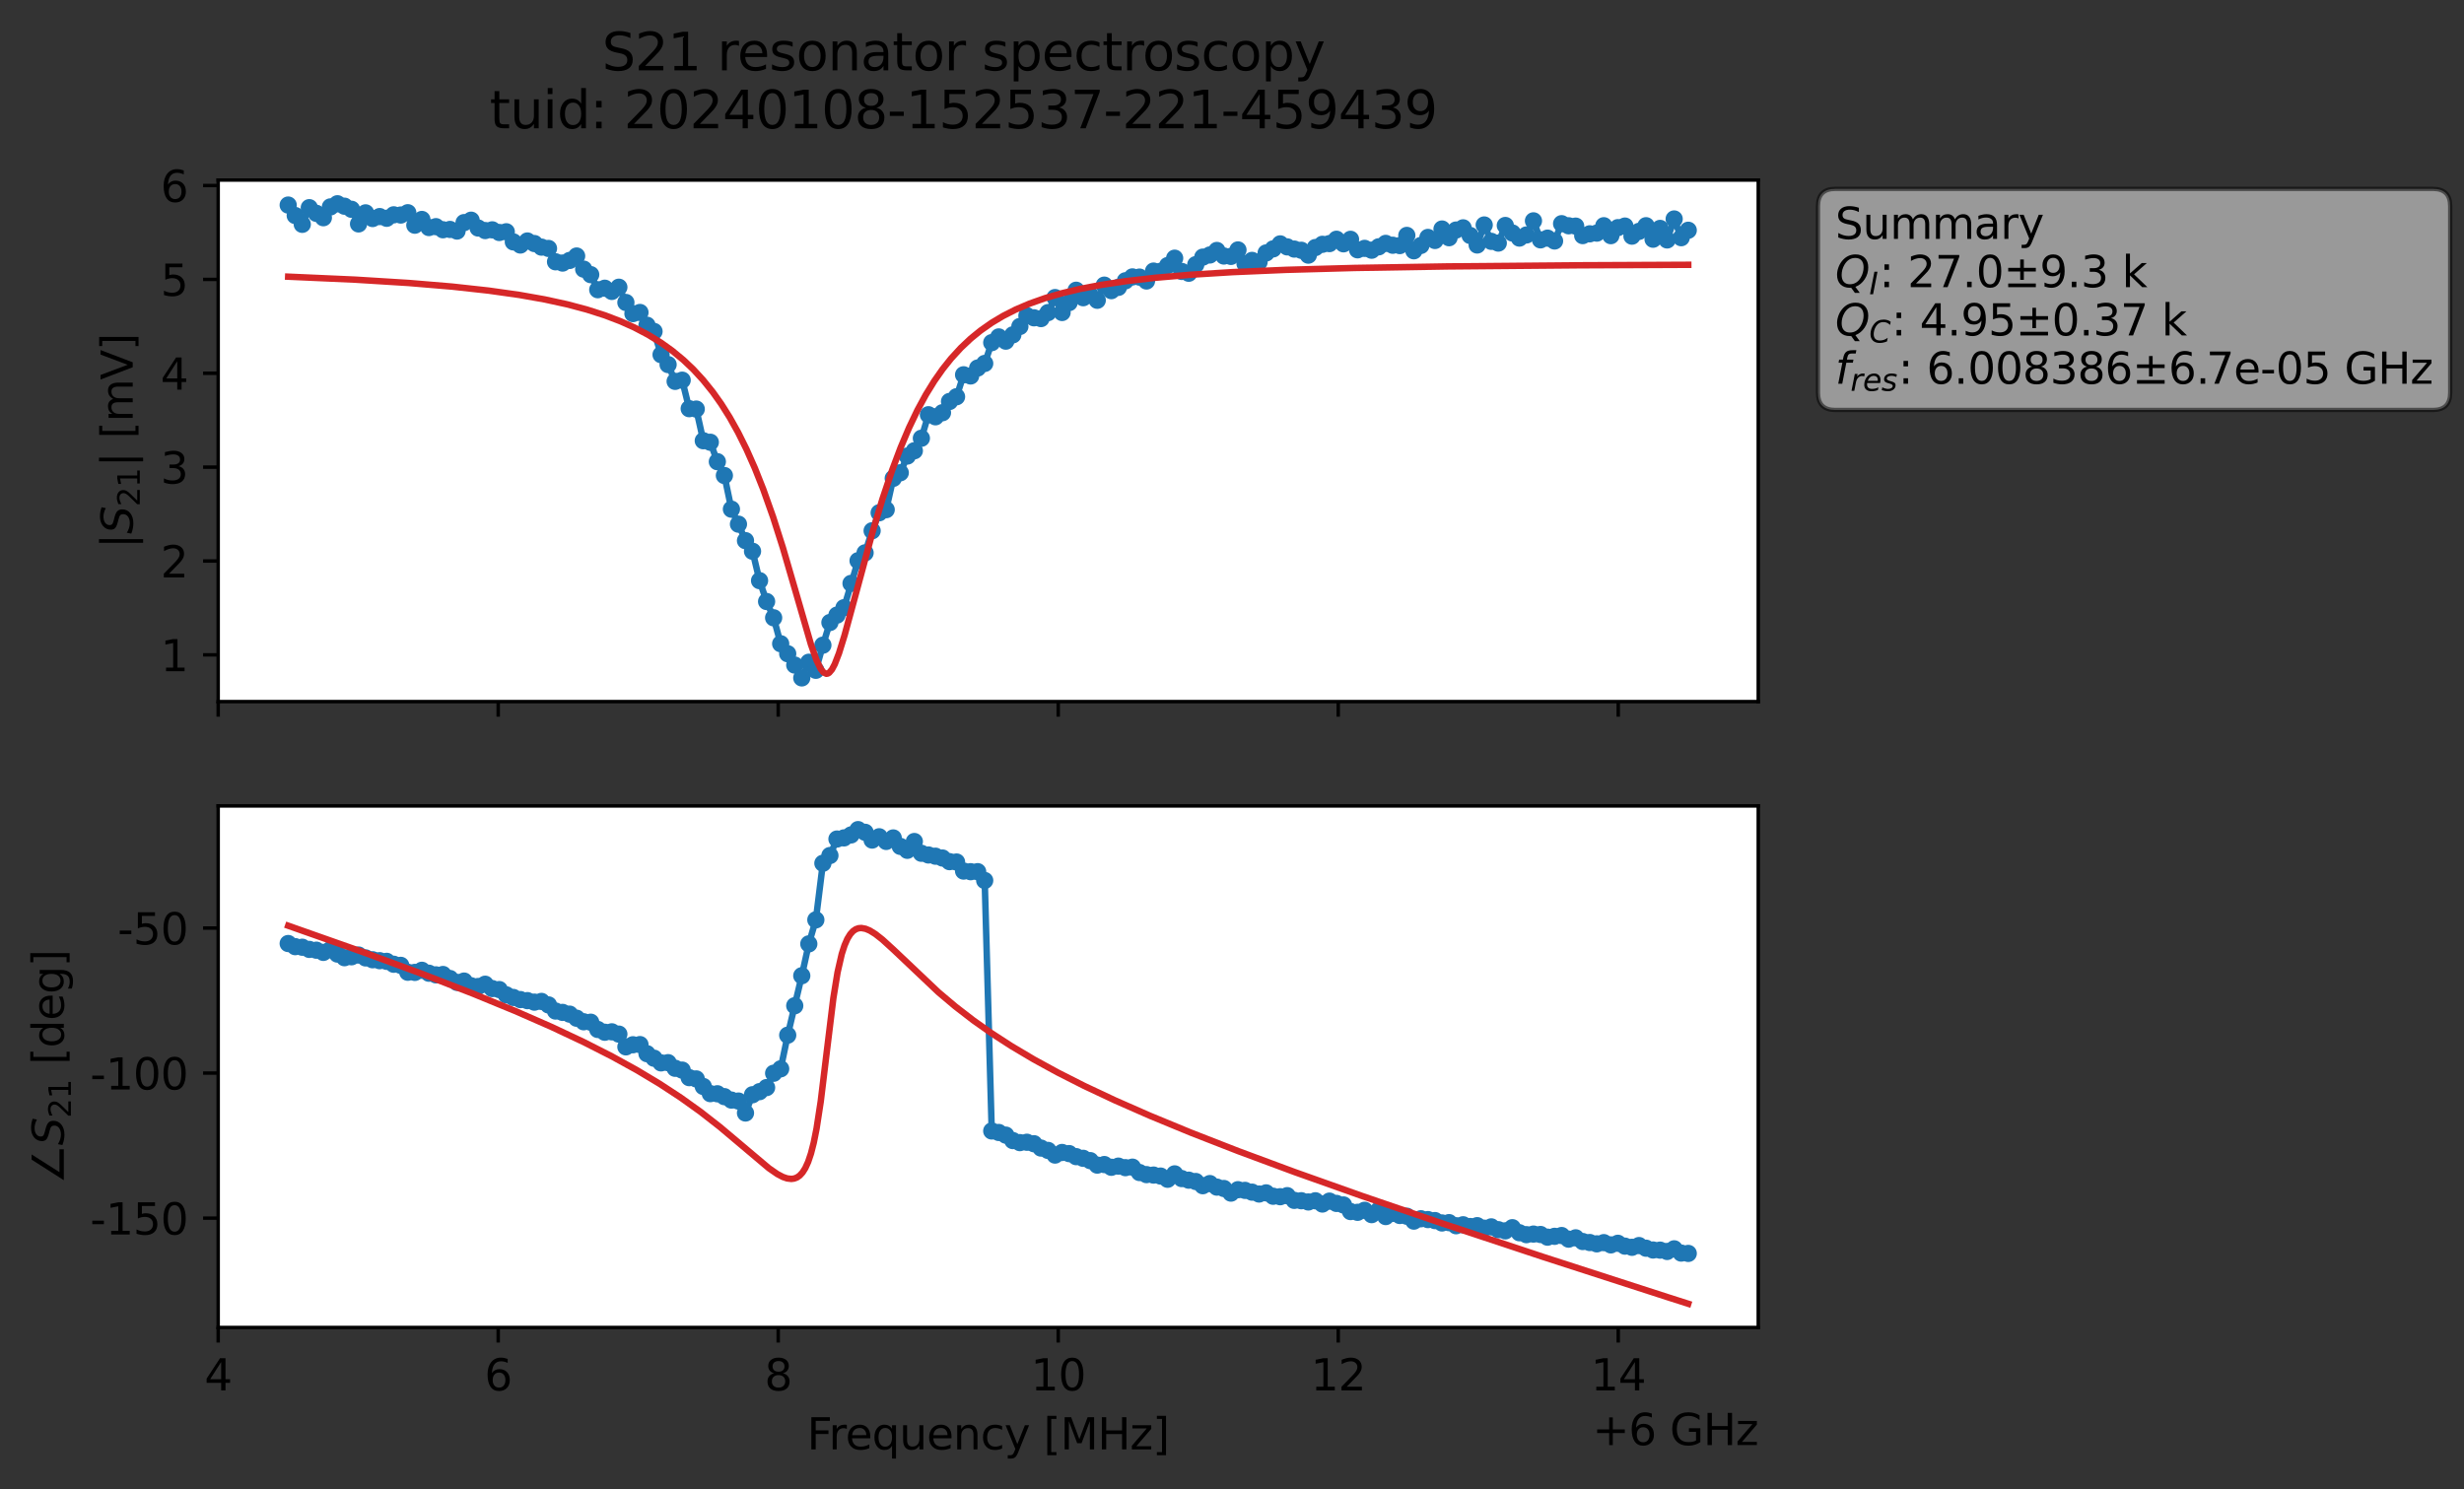 <?xml version="1.0" encoding="utf-8" standalone="no"?>
<!DOCTYPE svg PUBLIC "-//W3C//DTD SVG 1.1//EN"
  "http://www.w3.org/Graphics/SVG/1.1/DTD/svg11.dtd">
<svg xmlns:xlink="http://www.w3.org/1999/xlink" width="571.371pt" height="345.428pt" viewBox="0 0 571.371 345.428" xmlns="http://www.w3.org/2000/svg" version="1.1">
 <rect x="0" y="0" width="571.371" height="345.428" fill="#333333" stroke="none"/>
 <defs>
  <style type="text/css">*{stroke-linejoin: round; stroke-linecap: butt}</style>
 </defs>
 <g id="figure_1">
  <g id="patch_1">
   <path d="M 0 345.428 
L 571.371 345.428 
L 571.371 -0 
L 0 -0 
L 0 345.428 
z
" style="fill: none; opacity: 0"/>
  </g>
  <g id="axes_1">
   <g id="patch_2">
    <path d="M 50.595 162.72 
L 407.715 162.72 
L 407.715 41.76 
L 50.595 41.76 
z
" style="fill: #ffffff"/>
   </g>
   <g id="matplotlib.axis_1">
    <g id="xtick_1">
     <g id="line2d_1">
      <defs>
       <path id="mfeff70dfff" d="M 0 0 
L 0 3.5 
" style="stroke: #000000; stroke-width: 0.8"/>
      </defs>
      <g>
       <use xlink:href="#mfeff70dfff" x="50.595" y="162.72" style="stroke: #000000; stroke-width: 0.8"/>
      </g>
     </g>
    </g>
    <g id="xtick_2">
     <g id="line2d_2">
      <g>
       <use xlink:href="#mfeff70dfff" x="115.526" y="162.72" style="stroke: #000000; stroke-width: 0.8"/>
      </g>
     </g>
    </g>
    <g id="xtick_3">
     <g id="line2d_3">
      <g>
       <use xlink:href="#mfeff70dfff" x="180.457" y="162.72" style="stroke: #000000; stroke-width: 0.8"/>
      </g>
     </g>
    </g>
    <g id="xtick_4">
     <g id="line2d_4">
      <g>
       <use xlink:href="#mfeff70dfff" x="245.388" y="162.72" style="stroke: #000000; stroke-width: 0.8"/>
      </g>
     </g>
    </g>
    <g id="xtick_5">
     <g id="line2d_5">
      <g>
       <use xlink:href="#mfeff70dfff" x="310.319" y="162.72" style="stroke: #000000; stroke-width: 0.8"/>
      </g>
     </g>
    </g>
    <g id="xtick_6">
     <g id="line2d_6">
      <g>
       <use xlink:href="#mfeff70dfff" x="375.25" y="162.72" style="stroke: #000000; stroke-width: 0.8"/>
      </g>
     </g>
    </g>
   </g>
   <g id="matplotlib.axis_2">
    <g id="ytick_1">
     <g id="line2d_7">
      <defs>
       <path id="m35960a1693" d="M 0 0 
L -3.5 0 
" style="stroke: #000000; stroke-width: 0.8"/>
      </defs>
      <g>
       <use xlink:href="#m35960a1693" x="50.595" y="151.88" style="stroke: #000000; stroke-width: 0.8"/>
      </g>
     </g>
     <g id="text_1">
      <!-- 1 -->
      <g transform="translate(37.233 155.679) scale(0.1 -0.1)">
       <defs>
        <path id="DejaVuSans-31" d="M 794 531 
L 1825 531 
L 1825 4091 
L 703 3866 
L 703 4441 
L 1819 4666 
L 2450 4666 
L 2450 531 
L 3481 531 
L 3481 0 
L 794 0 
L 794 531 
z
" transform="scale(0.016)"/>
       </defs>
       <use xlink:href="#DejaVuSans-31"/>
      </g>
     </g>
    </g>
    <g id="ytick_2">
     <g id="line2d_8">
      <g>
       <use xlink:href="#m35960a1693" x="50.595" y="130.109" style="stroke: #000000; stroke-width: 0.8"/>
      </g>
     </g>
     <g id="text_2">
      <!-- 2 -->
      <g transform="translate(37.233 133.908) scale(0.1 -0.1)">
       <defs>
        <path id="DejaVuSans-32" d="M 1228 531 
L 3431 531 
L 3431 0 
L 469 0 
L 469 531 
Q 828 903 1448 1529 
Q 2069 2156 2228 2338 
Q 2531 2678 2651 2914 
Q 2772 3150 2772 3378 
Q 2772 3750 2511 3984 
Q 2250 4219 1831 4219 
Q 1534 4219 1204 4116 
Q 875 4013 500 3803 
L 500 4441 
Q 881 4594 1212 4672 
Q 1544 4750 1819 4750 
Q 2544 4750 2975 4387 
Q 3406 4025 3406 3419 
Q 3406 3131 3298 2873 
Q 3191 2616 2906 2266 
Q 2828 2175 2409 1742 
Q 1991 1309 1228 531 
z
" transform="scale(0.016)"/>
       </defs>
       <use xlink:href="#DejaVuSans-32"/>
      </g>
     </g>
    </g>
    <g id="ytick_3">
     <g id="line2d_9">
      <g>
       <use xlink:href="#m35960a1693" x="50.595" y="108.339" style="stroke: #000000; stroke-width: 0.8"/>
      </g>
     </g>
     <g id="text_3">
      <!-- 3 -->
      <g transform="translate(37.233 112.138) scale(0.1 -0.1)">
       <defs>
        <path id="DejaVuSans-33" d="M 2597 2516 
Q 3050 2419 3304 2112 
Q 3559 1806 3559 1356 
Q 3559 666 3084 287 
Q 2609 -91 1734 -91 
Q 1441 -91 1130 -33 
Q 819 25 488 141 
L 488 750 
Q 750 597 1062 519 
Q 1375 441 1716 441 
Q 2309 441 2620 675 
Q 2931 909 2931 1356 
Q 2931 1769 2642 2001 
Q 2353 2234 1838 2234 
L 1294 2234 
L 1294 2753 
L 1863 2753 
Q 2328 2753 2575 2939 
Q 2822 3125 2822 3475 
Q 2822 3834 2567 4026 
Q 2313 4219 1838 4219 
Q 1578 4219 1281 4162 
Q 984 4106 628 3988 
L 628 4550 
Q 988 4650 1302 4700 
Q 1616 4750 1894 4750 
Q 2613 4750 3031 4423 
Q 3450 4097 3450 3541 
Q 3450 3153 3228 2886 
Q 3006 2619 2597 2516 
z
" transform="scale(0.016)"/>
       </defs>
       <use xlink:href="#DejaVuSans-33"/>
      </g>
     </g>
    </g>
    <g id="ytick_4">
     <g id="line2d_10">
      <g>
       <use xlink:href="#m35960a1693" x="50.595" y="86.568" style="stroke: #000000; stroke-width: 0.8"/>
      </g>
     </g>
     <g id="text_4">
      <!-- 4 -->
      <g transform="translate(37.233 90.367) scale(0.1 -0.1)">
       <defs>
        <path id="DejaVuSans-34" d="M 2419 4116 
L 825 1625 
L 2419 1625 
L 2419 4116 
z
M 2253 4666 
L 3047 4666 
L 3047 1625 
L 3713 1625 
L 3713 1100 
L 3047 1100 
L 3047 0 
L 2419 0 
L 2419 1100 
L 313 1100 
L 313 1709 
L 2253 4666 
z
" transform="scale(0.016)"/>
       </defs>
       <use xlink:href="#DejaVuSans-34"/>
      </g>
     </g>
    </g>
    <g id="ytick_5">
     <g id="line2d_11">
      <g>
       <use xlink:href="#m35960a1693" x="50.595" y="64.798" style="stroke: #000000; stroke-width: 0.8"/>
      </g>
     </g>
     <g id="text_5">
      <!-- 5 -->
      <g transform="translate(37.233 68.597) scale(0.1 -0.1)">
       <defs>
        <path id="DejaVuSans-35" d="M 691 4666 
L 3169 4666 
L 3169 4134 
L 1269 4134 
L 1269 2991 
Q 1406 3038 1543 3061 
Q 1681 3084 1819 3084 
Q 2600 3084 3056 2656 
Q 3513 2228 3513 1497 
Q 3513 744 3044 326 
Q 2575 -91 1722 -91 
Q 1428 -91 1123 -41 
Q 819 9 494 109 
L 494 744 
Q 775 591 1075 516 
Q 1375 441 1709 441 
Q 2250 441 2565 725 
Q 2881 1009 2881 1497 
Q 2881 1984 2565 2268 
Q 2250 2553 1709 2553 
Q 1456 2553 1204 2497 
Q 953 2441 691 2322 
L 691 4666 
z
" transform="scale(0.016)"/>
       </defs>
       <use xlink:href="#DejaVuSans-35"/>
      </g>
     </g>
    </g>
    <g id="ytick_6">
     <g id="line2d_12">
      <g>
       <use xlink:href="#m35960a1693" x="50.595" y="43.027" style="stroke: #000000; stroke-width: 0.8"/>
      </g>
     </g>
     <g id="text_6">
      <!-- 6 -->
      <g transform="translate(37.233 46.826) scale(0.1 -0.1)">
       <defs>
        <path id="DejaVuSans-36" d="M 2113 2584 
Q 1688 2584 1439 2293 
Q 1191 2003 1191 1497 
Q 1191 994 1439 701 
Q 1688 409 2113 409 
Q 2538 409 2786 701 
Q 3034 994 3034 1497 
Q 3034 2003 2786 2293 
Q 2538 2584 2113 2584 
z
M 3366 4563 
L 3366 3988 
Q 3128 4100 2886 4159 
Q 2644 4219 2406 4219 
Q 1781 4219 1451 3797 
Q 1122 3375 1075 2522 
Q 1259 2794 1537 2939 
Q 1816 3084 2150 3084 
Q 2853 3084 3261 2657 
Q 3669 2231 3669 1497 
Q 3669 778 3244 343 
Q 2819 -91 2113 -91 
Q 1303 -91 875 529 
Q 447 1150 447 2328 
Q 447 3434 972 4092 
Q 1497 4750 2381 4750 
Q 2619 4750 2861 4703 
Q 3103 4656 3366 4563 
z
" transform="scale(0.016)"/>
       </defs>
       <use xlink:href="#DejaVuSans-36"/>
      </g>
     </g>
    </g>
    <g id="text_7">
     <!-- $|S_{21}|$ [mV] -->
     <g transform="translate(30.833 127.19) rotate(-90) scale(0.1 -0.1)">
      <defs>
       <path id="DejaVuSans-7c" d="M 1344 4891 
L 1344 -1509 
L 813 -1509 
L 813 4891 
L 1344 4891 
z
" transform="scale(0.016)"/>
       <path id="DejaVuSans-Oblique-53" d="M 3859 4513 
L 3738 3897 
Q 3422 4066 3111 4152 
Q 2800 4238 2509 4238 
Q 1944 4238 1609 3991 
Q 1275 3744 1275 3334 
Q 1275 3109 1398 2989 
Q 1522 2869 2034 2731 
L 2413 2638 
Q 3053 2472 3303 2217 
Q 3553 1963 3553 1503 
Q 3553 797 2998 353 
Q 2444 -91 1538 -91 
Q 1166 -91 791 -17 
Q 416 56 38 206 
L 166 856 
Q 513 641 861 531 
Q 1209 422 1556 422 
Q 2147 422 2503 684 
Q 2859 947 2859 1369 
Q 2859 1650 2717 1795 
Q 2575 1941 2106 2059 
L 1728 2156 
Q 1081 2325 845 2545 
Q 609 2766 609 3163 
Q 609 3859 1145 4304 
Q 1681 4750 2541 4750 
Q 2875 4750 3203 4690 
Q 3531 4631 3859 4513 
z
" transform="scale(0.016)"/>
       <path id="DejaVuSans-20" transform="scale(0.016)"/>
       <path id="DejaVuSans-5b" d="M 550 4863 
L 1875 4863 
L 1875 4416 
L 1125 4416 
L 1125 -397 
L 1875 -397 
L 1875 -844 
L 550 -844 
L 550 4863 
z
" transform="scale(0.016)"/>
       <path id="DejaVuSans-6d" d="M 3328 2828 
Q 3544 3216 3844 3400 
Q 4144 3584 4550 3584 
Q 5097 3584 5394 3201 
Q 5691 2819 5691 2113 
L 5691 0 
L 5113 0 
L 5113 2094 
Q 5113 2597 4934 2840 
Q 4756 3084 4391 3084 
Q 3944 3084 3684 2787 
Q 3425 2491 3425 1978 
L 3425 0 
L 2847 0 
L 2847 2094 
Q 2847 2600 2669 2842 
Q 2491 3084 2119 3084 
Q 1678 3084 1418 2786 
Q 1159 2488 1159 1978 
L 1159 0 
L 581 0 
L 581 3500 
L 1159 3500 
L 1159 2956 
Q 1356 3278 1631 3431 
Q 1906 3584 2284 3584 
Q 2666 3584 2933 3390 
Q 3200 3197 3328 2828 
z
" transform="scale(0.016)"/>
       <path id="DejaVuSans-56" d="M 1831 0 
L 50 4666 
L 709 4666 
L 2188 738 
L 3669 4666 
L 4325 4666 
L 2547 0 
L 1831 0 
z
" transform="scale(0.016)"/>
       <path id="DejaVuSans-5d" d="M 1947 4863 
L 1947 -844 
L 622 -844 
L 622 -397 
L 1369 -397 
L 1369 4416 
L 622 4416 
L 622 4863 
L 1947 4863 
z
" transform="scale(0.016)"/>
      </defs>
      <use xlink:href="#DejaVuSans-7c" transform="translate(0 0.578)"/>
      <use xlink:href="#DejaVuSans-Oblique-53" transform="translate(33.691 0.578)"/>
      <use xlink:href="#DejaVuSans-32" transform="translate(97.168 -15.828) scale(0.7)"/>
      <use xlink:href="#DejaVuSans-31" transform="translate(141.704 -15.828) scale(0.7)"/>
      <use xlink:href="#DejaVuSans-7c" transform="translate(188.975 0.578)"/>
      <use xlink:href="#DejaVuSans-20" transform="translate(222.666 0.578)"/>
      <use xlink:href="#DejaVuSans-5b" transform="translate(254.453 0.578)"/>
      <use xlink:href="#DejaVuSans-6d" transform="translate(293.467 0.578)"/>
      <use xlink:href="#DejaVuSans-56" transform="translate(390.879 0.578)"/>
      <use xlink:href="#DejaVuSans-5d" transform="translate(459.287 0.578)"/>
     </g>
    </g>
   </g>
   <g id="line2d_13">
    <path d="M 66.828 47.559 
L 68.459 49.986 
L 70.091 52.028 
L 71.722 48.165 
L 73.354 49.476 
L 74.985 50.494 
L 76.617 47.988 
L 78.248 47.258 
L 79.879 47.823 
L 81.511 48.541 
L 83.142 51.931 
L 84.774 49.368 
L 86.405 50.682 
L 88.037 50.229 
L 89.668 50.624 
L 91.299 49.823 
L 92.931 49.871 
L 94.562 49.336 
L 96.194 52.23 
L 97.825 50.898 
L 99.457 52.772 
L 101.088 52.568 
L 102.719 53.286 
L 104.351 53.213 
L 105.982 53.586 
L 107.614 51.631 
L 109.245 51.07 
L 110.877 52.883 
L 112.508 53.474 
L 114.14 53.308 
L 115.771 53.923 
L 117.402 53.754 
L 119.034 56.1 
L 120.665 56.825 
L 122.297 55.891 
L 123.928 56.487 
L 125.56 57.315 
L 127.191 57.621 
L 128.822 60.717 
L 130.454 61.011 
L 132.085 60.405 
L 133.717 59.375 
L 135.348 62.42 
L 136.98 63.697 
L 138.611 67.191 
L 140.242 66.847 
L 141.874 67.588 
L 143.505 66.615 
L 145.137 70.155 
L 146.768 72.735 
L 148.4 72.47 
L 150.031 75.43 
L 151.662 76.875 
L 153.294 82.258 
L 154.925 84.555 
L 156.557 88.447 
L 158.188 88.173 
L 159.82 94.781 
L 161.451 94.874 
L 163.082 102.218 
L 164.714 102.569 
L 166.345 107.074 
L 167.977 110.287 
L 169.608 118.093 
L 171.24 121.569 
L 172.871 125.393 
L 174.502 127.849 
L 176.134 134.668 
L 177.765 139.509 
L 179.397 143.282 
L 181.028 149.299 
L 182.66 151.618 
L 184.291 154.249 
L 185.922 157.222 
L 187.554 153.591 
L 189.185 155.461 
L 190.817 149.633 
L 192.448 144.375 
L 195.711 140.946 
L 198.974 130.041 
L 200.605 128.217 
L 202.237 123.094 
L 203.868 118.927 
L 205.5 118.207 
L 207.131 110.945 
L 208.762 109.643 
L 210.394 105.769 
L 212.025 104.54 
L 213.657 101.643 
L 215.288 96.186 
L 216.92 96.664 
L 218.551 95.713 
L 220.182 93.113 
L 221.814 92.012 
L 223.445 86.922 
L 225.077 87.194 
L 226.708 85.358 
L 228.34 84.292 
L 229.971 79.466 
L 231.602 78.142 
L 233.234 79.12 
L 234.865 77.658 
L 236.497 75.715 
L 238.128 73.22 
L 239.76 73.707 
L 241.391 73.888 
L 243.022 72.501 
L 244.654 69.012 
L 246.285 72.477 
L 247.917 70.181 
L 249.548 67.315 
L 251.18 69.047 
L 252.811 68.458 
L 254.442 69.64 
L 256.074 66.133 
L 257.705 67.41 
L 259.337 66.648 
L 260.968 65.125 
L 262.6 64.223 
L 264.231 64.265 
L 265.862 65.167 
L 267.494 62.872 
L 269.125 62.923 
L 270.757 61.59 
L 272.388 59.881 
L 274.02 62.954 
L 275.651 63.372 
L 277.282 61.379 
L 278.914 59.635 
L 280.545 59.138 
L 282.177 58.089 
L 283.808 59.378 
L 285.44 59.465 
L 287.071 57.966 
L 288.703 61.139 
L 290.334 60.394 
L 291.965 60.754 
L 293.597 58.665 
L 295.228 57.723 
L 296.86 56.565 
L 298.491 57.259 
L 300.123 57.767 
L 301.754 58.046 
L 303.385 59.172 
L 305.017 57.412 
L 306.648 56.662 
L 308.28 56.498 
L 309.911 55.489 
L 311.543 56.548 
L 313.174 55.502 
L 314.805 57.937 
L 316.437 57.602 
L 318.068 58.03 
L 321.331 56.447 
L 322.963 56.878 
L 324.594 56.955 
L 326.225 54.597 
L 327.857 58.164 
L 329.488 56.921 
L 331.12 55.066 
L 332.751 55.771 
L 334.383 53.115 
L 336.014 55.134 
L 337.645 53.352 
L 339.277 52.845 
L 340.908 54.614 
L 342.54 56.818 
L 344.171 52.177 
L 345.803 55.974 
L 347.434 56.376 
L 349.065 52.294 
L 350.697 54.035 
L 352.328 55.216 
L 353.96 54.495 
L 355.591 51.222 
L 357.223 55.629 
L 358.854 55.233 
L 360.485 55.89 
L 362.117 51.879 
L 363.748 52.364 
L 365.38 52.446 
L 367.011 54.643 
L 368.643 54.231 
L 370.274 54.066 
L 371.905 52.352 
L 373.537 54.653 
L 375.168 52.797 
L 376.8 52.432 
L 378.431 54.768 
L 380.063 53.663 
L 381.694 52.349 
L 383.325 55.476 
L 384.957 52.974 
L 386.588 55.648 
L 388.22 50.786 
L 389.851 55.127 
L 391.483 53.403 
L 391.483 53.403 
" clip-path="url(#pdeb8b91e9f)" style="fill: none; stroke: #1f77b4; stroke-width: 1.5; stroke-linecap: square"/>
    <defs>
     <path id="m1d098ec38e" d="M 0 1.5 
C 0.398 1.5 0.779 1.342 1.061 1.061 
C 1.342 0.779 1.5 0.398 1.5 0 
C 1.5 -0.398 1.342 -0.779 1.061 -1.061 
C 0.779 -1.342 0.398 -1.5 0 -1.5 
C -0.398 -1.5 -0.779 -1.342 -1.061 -1.061 
C -1.342 -0.779 -1.5 -0.398 -1.5 0 
C -1.5 0.398 -1.342 0.779 -1.061 1.061 
C -0.779 1.342 -0.398 1.5 0 1.5 
z
" style="stroke: #1f77b4"/>
    </defs>
    <g clip-path="url(#pdeb8b91e9f)">
     <use xlink:href="#m1d098ec38e" x="66.828" y="47.559" style="fill: #1f77b4; stroke: #1f77b4"/>
     <use xlink:href="#m1d098ec38e" x="68.459" y="49.986" style="fill: #1f77b4; stroke: #1f77b4"/>
     <use xlink:href="#m1d098ec38e" x="70.091" y="52.028" style="fill: #1f77b4; stroke: #1f77b4"/>
     <use xlink:href="#m1d098ec38e" x="71.722" y="48.165" style="fill: #1f77b4; stroke: #1f77b4"/>
     <use xlink:href="#m1d098ec38e" x="73.354" y="49.476" style="fill: #1f77b4; stroke: #1f77b4"/>
     <use xlink:href="#m1d098ec38e" x="74.985" y="50.494" style="fill: #1f77b4; stroke: #1f77b4"/>
     <use xlink:href="#m1d098ec38e" x="76.617" y="47.988" style="fill: #1f77b4; stroke: #1f77b4"/>
     <use xlink:href="#m1d098ec38e" x="78.248" y="47.258" style="fill: #1f77b4; stroke: #1f77b4"/>
     <use xlink:href="#m1d098ec38e" x="79.879" y="47.823" style="fill: #1f77b4; stroke: #1f77b4"/>
     <use xlink:href="#m1d098ec38e" x="81.511" y="48.541" style="fill: #1f77b4; stroke: #1f77b4"/>
     <use xlink:href="#m1d098ec38e" x="83.142" y="51.931" style="fill: #1f77b4; stroke: #1f77b4"/>
     <use xlink:href="#m1d098ec38e" x="84.774" y="49.368" style="fill: #1f77b4; stroke: #1f77b4"/>
     <use xlink:href="#m1d098ec38e" x="86.405" y="50.682" style="fill: #1f77b4; stroke: #1f77b4"/>
     <use xlink:href="#m1d098ec38e" x="88.037" y="50.229" style="fill: #1f77b4; stroke: #1f77b4"/>
     <use xlink:href="#m1d098ec38e" x="89.668" y="50.624" style="fill: #1f77b4; stroke: #1f77b4"/>
     <use xlink:href="#m1d098ec38e" x="91.299" y="49.823" style="fill: #1f77b4; stroke: #1f77b4"/>
     <use xlink:href="#m1d098ec38e" x="92.931" y="49.871" style="fill: #1f77b4; stroke: #1f77b4"/>
     <use xlink:href="#m1d098ec38e" x="94.562" y="49.336" style="fill: #1f77b4; stroke: #1f77b4"/>
     <use xlink:href="#m1d098ec38e" x="96.194" y="52.23" style="fill: #1f77b4; stroke: #1f77b4"/>
     <use xlink:href="#m1d098ec38e" x="97.825" y="50.898" style="fill: #1f77b4; stroke: #1f77b4"/>
     <use xlink:href="#m1d098ec38e" x="99.457" y="52.772" style="fill: #1f77b4; stroke: #1f77b4"/>
     <use xlink:href="#m1d098ec38e" x="101.088" y="52.568" style="fill: #1f77b4; stroke: #1f77b4"/>
     <use xlink:href="#m1d098ec38e" x="102.719" y="53.286" style="fill: #1f77b4; stroke: #1f77b4"/>
     <use xlink:href="#m1d098ec38e" x="104.351" y="53.213" style="fill: #1f77b4; stroke: #1f77b4"/>
     <use xlink:href="#m1d098ec38e" x="105.982" y="53.586" style="fill: #1f77b4; stroke: #1f77b4"/>
     <use xlink:href="#m1d098ec38e" x="107.614" y="51.631" style="fill: #1f77b4; stroke: #1f77b4"/>
     <use xlink:href="#m1d098ec38e" x="109.245" y="51.07" style="fill: #1f77b4; stroke: #1f77b4"/>
     <use xlink:href="#m1d098ec38e" x="110.877" y="52.883" style="fill: #1f77b4; stroke: #1f77b4"/>
     <use xlink:href="#m1d098ec38e" x="112.508" y="53.474" style="fill: #1f77b4; stroke: #1f77b4"/>
     <use xlink:href="#m1d098ec38e" x="114.14" y="53.308" style="fill: #1f77b4; stroke: #1f77b4"/>
     <use xlink:href="#m1d098ec38e" x="115.771" y="53.923" style="fill: #1f77b4; stroke: #1f77b4"/>
     <use xlink:href="#m1d098ec38e" x="117.402" y="53.754" style="fill: #1f77b4; stroke: #1f77b4"/>
     <use xlink:href="#m1d098ec38e" x="119.034" y="56.1" style="fill: #1f77b4; stroke: #1f77b4"/>
     <use xlink:href="#m1d098ec38e" x="120.665" y="56.825" style="fill: #1f77b4; stroke: #1f77b4"/>
     <use xlink:href="#m1d098ec38e" x="122.297" y="55.891" style="fill: #1f77b4; stroke: #1f77b4"/>
     <use xlink:href="#m1d098ec38e" x="123.928" y="56.487" style="fill: #1f77b4; stroke: #1f77b4"/>
     <use xlink:href="#m1d098ec38e" x="125.56" y="57.315" style="fill: #1f77b4; stroke: #1f77b4"/>
     <use xlink:href="#m1d098ec38e" x="127.191" y="57.621" style="fill: #1f77b4; stroke: #1f77b4"/>
     <use xlink:href="#m1d098ec38e" x="128.822" y="60.717" style="fill: #1f77b4; stroke: #1f77b4"/>
     <use xlink:href="#m1d098ec38e" x="130.454" y="61.011" style="fill: #1f77b4; stroke: #1f77b4"/>
     <use xlink:href="#m1d098ec38e" x="132.085" y="60.405" style="fill: #1f77b4; stroke: #1f77b4"/>
     <use xlink:href="#m1d098ec38e" x="133.717" y="59.375" style="fill: #1f77b4; stroke: #1f77b4"/>
     <use xlink:href="#m1d098ec38e" x="135.348" y="62.42" style="fill: #1f77b4; stroke: #1f77b4"/>
     <use xlink:href="#m1d098ec38e" x="136.98" y="63.697" style="fill: #1f77b4; stroke: #1f77b4"/>
     <use xlink:href="#m1d098ec38e" x="138.611" y="67.191" style="fill: #1f77b4; stroke: #1f77b4"/>
     <use xlink:href="#m1d098ec38e" x="140.242" y="66.847" style="fill: #1f77b4; stroke: #1f77b4"/>
     <use xlink:href="#m1d098ec38e" x="141.874" y="67.588" style="fill: #1f77b4; stroke: #1f77b4"/>
     <use xlink:href="#m1d098ec38e" x="143.505" y="66.615" style="fill: #1f77b4; stroke: #1f77b4"/>
     <use xlink:href="#m1d098ec38e" x="145.137" y="70.155" style="fill: #1f77b4; stroke: #1f77b4"/>
     <use xlink:href="#m1d098ec38e" x="146.768" y="72.735" style="fill: #1f77b4; stroke: #1f77b4"/>
     <use xlink:href="#m1d098ec38e" x="148.4" y="72.47" style="fill: #1f77b4; stroke: #1f77b4"/>
     <use xlink:href="#m1d098ec38e" x="150.031" y="75.43" style="fill: #1f77b4; stroke: #1f77b4"/>
     <use xlink:href="#m1d098ec38e" x="151.662" y="76.875" style="fill: #1f77b4; stroke: #1f77b4"/>
     <use xlink:href="#m1d098ec38e" x="153.294" y="82.258" style="fill: #1f77b4; stroke: #1f77b4"/>
     <use xlink:href="#m1d098ec38e" x="154.925" y="84.555" style="fill: #1f77b4; stroke: #1f77b4"/>
     <use xlink:href="#m1d098ec38e" x="156.557" y="88.447" style="fill: #1f77b4; stroke: #1f77b4"/>
     <use xlink:href="#m1d098ec38e" x="158.188" y="88.173" style="fill: #1f77b4; stroke: #1f77b4"/>
     <use xlink:href="#m1d098ec38e" x="159.82" y="94.781" style="fill: #1f77b4; stroke: #1f77b4"/>
     <use xlink:href="#m1d098ec38e" x="161.451" y="94.874" style="fill: #1f77b4; stroke: #1f77b4"/>
     <use xlink:href="#m1d098ec38e" x="163.082" y="102.218" style="fill: #1f77b4; stroke: #1f77b4"/>
     <use xlink:href="#m1d098ec38e" x="164.714" y="102.569" style="fill: #1f77b4; stroke: #1f77b4"/>
     <use xlink:href="#m1d098ec38e" x="166.345" y="107.074" style="fill: #1f77b4; stroke: #1f77b4"/>
     <use xlink:href="#m1d098ec38e" x="167.977" y="110.287" style="fill: #1f77b4; stroke: #1f77b4"/>
     <use xlink:href="#m1d098ec38e" x="169.608" y="118.093" style="fill: #1f77b4; stroke: #1f77b4"/>
     <use xlink:href="#m1d098ec38e" x="171.24" y="121.569" style="fill: #1f77b4; stroke: #1f77b4"/>
     <use xlink:href="#m1d098ec38e" x="172.871" y="125.393" style="fill: #1f77b4; stroke: #1f77b4"/>
     <use xlink:href="#m1d098ec38e" x="174.502" y="127.849" style="fill: #1f77b4; stroke: #1f77b4"/>
     <use xlink:href="#m1d098ec38e" x="176.134" y="134.668" style="fill: #1f77b4; stroke: #1f77b4"/>
     <use xlink:href="#m1d098ec38e" x="177.765" y="139.509" style="fill: #1f77b4; stroke: #1f77b4"/>
     <use xlink:href="#m1d098ec38e" x="179.397" y="143.282" style="fill: #1f77b4; stroke: #1f77b4"/>
     <use xlink:href="#m1d098ec38e" x="181.028" y="149.299" style="fill: #1f77b4; stroke: #1f77b4"/>
     <use xlink:href="#m1d098ec38e" x="182.66" y="151.618" style="fill: #1f77b4; stroke: #1f77b4"/>
     <use xlink:href="#m1d098ec38e" x="184.291" y="154.249" style="fill: #1f77b4; stroke: #1f77b4"/>
     <use xlink:href="#m1d098ec38e" x="185.922" y="157.222" style="fill: #1f77b4; stroke: #1f77b4"/>
     <use xlink:href="#m1d098ec38e" x="187.554" y="153.591" style="fill: #1f77b4; stroke: #1f77b4"/>
     <use xlink:href="#m1d098ec38e" x="189.185" y="155.461" style="fill: #1f77b4; stroke: #1f77b4"/>
     <use xlink:href="#m1d098ec38e" x="190.817" y="149.633" style="fill: #1f77b4; stroke: #1f77b4"/>
     <use xlink:href="#m1d098ec38e" x="192.448" y="144.375" style="fill: #1f77b4; stroke: #1f77b4"/>
     <use xlink:href="#m1d098ec38e" x="194.08" y="142.658" style="fill: #1f77b4; stroke: #1f77b4"/>
     <use xlink:href="#m1d098ec38e" x="195.711" y="140.946" style="fill: #1f77b4; stroke: #1f77b4"/>
     <use xlink:href="#m1d098ec38e" x="197.342" y="135.306" style="fill: #1f77b4; stroke: #1f77b4"/>
     <use xlink:href="#m1d098ec38e" x="198.974" y="130.041" style="fill: #1f77b4; stroke: #1f77b4"/>
     <use xlink:href="#m1d098ec38e" x="200.605" y="128.217" style="fill: #1f77b4; stroke: #1f77b4"/>
     <use xlink:href="#m1d098ec38e" x="202.237" y="123.094" style="fill: #1f77b4; stroke: #1f77b4"/>
     <use xlink:href="#m1d098ec38e" x="203.868" y="118.927" style="fill: #1f77b4; stroke: #1f77b4"/>
     <use xlink:href="#m1d098ec38e" x="205.5" y="118.207" style="fill: #1f77b4; stroke: #1f77b4"/>
     <use xlink:href="#m1d098ec38e" x="207.131" y="110.945" style="fill: #1f77b4; stroke: #1f77b4"/>
     <use xlink:href="#m1d098ec38e" x="208.762" y="109.643" style="fill: #1f77b4; stroke: #1f77b4"/>
     <use xlink:href="#m1d098ec38e" x="210.394" y="105.769" style="fill: #1f77b4; stroke: #1f77b4"/>
     <use xlink:href="#m1d098ec38e" x="212.025" y="104.54" style="fill: #1f77b4; stroke: #1f77b4"/>
     <use xlink:href="#m1d098ec38e" x="213.657" y="101.643" style="fill: #1f77b4; stroke: #1f77b4"/>
     <use xlink:href="#m1d098ec38e" x="215.288" y="96.186" style="fill: #1f77b4; stroke: #1f77b4"/>
     <use xlink:href="#m1d098ec38e" x="216.92" y="96.664" style="fill: #1f77b4; stroke: #1f77b4"/>
     <use xlink:href="#m1d098ec38e" x="218.551" y="95.713" style="fill: #1f77b4; stroke: #1f77b4"/>
     <use xlink:href="#m1d098ec38e" x="220.182" y="93.113" style="fill: #1f77b4; stroke: #1f77b4"/>
     <use xlink:href="#m1d098ec38e" x="221.814" y="92.012" style="fill: #1f77b4; stroke: #1f77b4"/>
     <use xlink:href="#m1d098ec38e" x="223.445" y="86.922" style="fill: #1f77b4; stroke: #1f77b4"/>
     <use xlink:href="#m1d098ec38e" x="225.077" y="87.194" style="fill: #1f77b4; stroke: #1f77b4"/>
     <use xlink:href="#m1d098ec38e" x="226.708" y="85.358" style="fill: #1f77b4; stroke: #1f77b4"/>
     <use xlink:href="#m1d098ec38e" x="228.34" y="84.292" style="fill: #1f77b4; stroke: #1f77b4"/>
     <use xlink:href="#m1d098ec38e" x="229.971" y="79.466" style="fill: #1f77b4; stroke: #1f77b4"/>
     <use xlink:href="#m1d098ec38e" x="231.602" y="78.142" style="fill: #1f77b4; stroke: #1f77b4"/>
     <use xlink:href="#m1d098ec38e" x="233.234" y="79.12" style="fill: #1f77b4; stroke: #1f77b4"/>
     <use xlink:href="#m1d098ec38e" x="234.865" y="77.658" style="fill: #1f77b4; stroke: #1f77b4"/>
     <use xlink:href="#m1d098ec38e" x="236.497" y="75.715" style="fill: #1f77b4; stroke: #1f77b4"/>
     <use xlink:href="#m1d098ec38e" x="238.128" y="73.22" style="fill: #1f77b4; stroke: #1f77b4"/>
     <use xlink:href="#m1d098ec38e" x="239.76" y="73.707" style="fill: #1f77b4; stroke: #1f77b4"/>
     <use xlink:href="#m1d098ec38e" x="241.391" y="73.888" style="fill: #1f77b4; stroke: #1f77b4"/>
     <use xlink:href="#m1d098ec38e" x="243.022" y="72.501" style="fill: #1f77b4; stroke: #1f77b4"/>
     <use xlink:href="#m1d098ec38e" x="244.654" y="69.012" style="fill: #1f77b4; stroke: #1f77b4"/>
     <use xlink:href="#m1d098ec38e" x="246.285" y="72.477" style="fill: #1f77b4; stroke: #1f77b4"/>
     <use xlink:href="#m1d098ec38e" x="247.917" y="70.181" style="fill: #1f77b4; stroke: #1f77b4"/>
     <use xlink:href="#m1d098ec38e" x="249.548" y="67.315" style="fill: #1f77b4; stroke: #1f77b4"/>
     <use xlink:href="#m1d098ec38e" x="251.18" y="69.047" style="fill: #1f77b4; stroke: #1f77b4"/>
     <use xlink:href="#m1d098ec38e" x="252.811" y="68.458" style="fill: #1f77b4; stroke: #1f77b4"/>
     <use xlink:href="#m1d098ec38e" x="254.442" y="69.64" style="fill: #1f77b4; stroke: #1f77b4"/>
     <use xlink:href="#m1d098ec38e" x="256.074" y="66.133" style="fill: #1f77b4; stroke: #1f77b4"/>
     <use xlink:href="#m1d098ec38e" x="257.705" y="67.41" style="fill: #1f77b4; stroke: #1f77b4"/>
     <use xlink:href="#m1d098ec38e" x="259.337" y="66.648" style="fill: #1f77b4; stroke: #1f77b4"/>
     <use xlink:href="#m1d098ec38e" x="260.968" y="65.125" style="fill: #1f77b4; stroke: #1f77b4"/>
     <use xlink:href="#m1d098ec38e" x="262.6" y="64.223" style="fill: #1f77b4; stroke: #1f77b4"/>
     <use xlink:href="#m1d098ec38e" x="264.231" y="64.265" style="fill: #1f77b4; stroke: #1f77b4"/>
     <use xlink:href="#m1d098ec38e" x="265.862" y="65.167" style="fill: #1f77b4; stroke: #1f77b4"/>
     <use xlink:href="#m1d098ec38e" x="267.494" y="62.872" style="fill: #1f77b4; stroke: #1f77b4"/>
     <use xlink:href="#m1d098ec38e" x="269.125" y="62.923" style="fill: #1f77b4; stroke: #1f77b4"/>
     <use xlink:href="#m1d098ec38e" x="270.757" y="61.59" style="fill: #1f77b4; stroke: #1f77b4"/>
     <use xlink:href="#m1d098ec38e" x="272.388" y="59.881" style="fill: #1f77b4; stroke: #1f77b4"/>
     <use xlink:href="#m1d098ec38e" x="274.02" y="62.954" style="fill: #1f77b4; stroke: #1f77b4"/>
     <use xlink:href="#m1d098ec38e" x="275.651" y="63.372" style="fill: #1f77b4; stroke: #1f77b4"/>
     <use xlink:href="#m1d098ec38e" x="277.282" y="61.379" style="fill: #1f77b4; stroke: #1f77b4"/>
     <use xlink:href="#m1d098ec38e" x="278.914" y="59.635" style="fill: #1f77b4; stroke: #1f77b4"/>
     <use xlink:href="#m1d098ec38e" x="280.545" y="59.138" style="fill: #1f77b4; stroke: #1f77b4"/>
     <use xlink:href="#m1d098ec38e" x="282.177" y="58.089" style="fill: #1f77b4; stroke: #1f77b4"/>
     <use xlink:href="#m1d098ec38e" x="283.808" y="59.378" style="fill: #1f77b4; stroke: #1f77b4"/>
     <use xlink:href="#m1d098ec38e" x="285.44" y="59.465" style="fill: #1f77b4; stroke: #1f77b4"/>
     <use xlink:href="#m1d098ec38e" x="287.071" y="57.966" style="fill: #1f77b4; stroke: #1f77b4"/>
     <use xlink:href="#m1d098ec38e" x="288.703" y="61.139" style="fill: #1f77b4; stroke: #1f77b4"/>
     <use xlink:href="#m1d098ec38e" x="290.334" y="60.394" style="fill: #1f77b4; stroke: #1f77b4"/>
     <use xlink:href="#m1d098ec38e" x="291.965" y="60.754" style="fill: #1f77b4; stroke: #1f77b4"/>
     <use xlink:href="#m1d098ec38e" x="293.597" y="58.665" style="fill: #1f77b4; stroke: #1f77b4"/>
     <use xlink:href="#m1d098ec38e" x="295.228" y="57.723" style="fill: #1f77b4; stroke: #1f77b4"/>
     <use xlink:href="#m1d098ec38e" x="296.86" y="56.565" style="fill: #1f77b4; stroke: #1f77b4"/>
     <use xlink:href="#m1d098ec38e" x="298.491" y="57.259" style="fill: #1f77b4; stroke: #1f77b4"/>
     <use xlink:href="#m1d098ec38e" x="300.123" y="57.767" style="fill: #1f77b4; stroke: #1f77b4"/>
     <use xlink:href="#m1d098ec38e" x="301.754" y="58.046" style="fill: #1f77b4; stroke: #1f77b4"/>
     <use xlink:href="#m1d098ec38e" x="303.385" y="59.172" style="fill: #1f77b4; stroke: #1f77b4"/>
     <use xlink:href="#m1d098ec38e" x="305.017" y="57.412" style="fill: #1f77b4; stroke: #1f77b4"/>
     <use xlink:href="#m1d098ec38e" x="306.648" y="56.662" style="fill: #1f77b4; stroke: #1f77b4"/>
     <use xlink:href="#m1d098ec38e" x="308.28" y="56.498" style="fill: #1f77b4; stroke: #1f77b4"/>
     <use xlink:href="#m1d098ec38e" x="309.911" y="55.489" style="fill: #1f77b4; stroke: #1f77b4"/>
     <use xlink:href="#m1d098ec38e" x="311.543" y="56.548" style="fill: #1f77b4; stroke: #1f77b4"/>
     <use xlink:href="#m1d098ec38e" x="313.174" y="55.502" style="fill: #1f77b4; stroke: #1f77b4"/>
     <use xlink:href="#m1d098ec38e" x="314.805" y="57.937" style="fill: #1f77b4; stroke: #1f77b4"/>
     <use xlink:href="#m1d098ec38e" x="316.437" y="57.602" style="fill: #1f77b4; stroke: #1f77b4"/>
     <use xlink:href="#m1d098ec38e" x="318.068" y="58.03" style="fill: #1f77b4; stroke: #1f77b4"/>
     <use xlink:href="#m1d098ec38e" x="319.7" y="57.244" style="fill: #1f77b4; stroke: #1f77b4"/>
     <use xlink:href="#m1d098ec38e" x="321.331" y="56.447" style="fill: #1f77b4; stroke: #1f77b4"/>
     <use xlink:href="#m1d098ec38e" x="322.963" y="56.878" style="fill: #1f77b4; stroke: #1f77b4"/>
     <use xlink:href="#m1d098ec38e" x="324.594" y="56.955" style="fill: #1f77b4; stroke: #1f77b4"/>
     <use xlink:href="#m1d098ec38e" x="326.225" y="54.597" style="fill: #1f77b4; stroke: #1f77b4"/>
     <use xlink:href="#m1d098ec38e" x="327.857" y="58.164" style="fill: #1f77b4; stroke: #1f77b4"/>
     <use xlink:href="#m1d098ec38e" x="329.488" y="56.921" style="fill: #1f77b4; stroke: #1f77b4"/>
     <use xlink:href="#m1d098ec38e" x="331.12" y="55.066" style="fill: #1f77b4; stroke: #1f77b4"/>
     <use xlink:href="#m1d098ec38e" x="332.751" y="55.771" style="fill: #1f77b4; stroke: #1f77b4"/>
     <use xlink:href="#m1d098ec38e" x="334.383" y="53.115" style="fill: #1f77b4; stroke: #1f77b4"/>
     <use xlink:href="#m1d098ec38e" x="336.014" y="55.134" style="fill: #1f77b4; stroke: #1f77b4"/>
     <use xlink:href="#m1d098ec38e" x="337.645" y="53.352" style="fill: #1f77b4; stroke: #1f77b4"/>
     <use xlink:href="#m1d098ec38e" x="339.277" y="52.845" style="fill: #1f77b4; stroke: #1f77b4"/>
     <use xlink:href="#m1d098ec38e" x="340.908" y="54.614" style="fill: #1f77b4; stroke: #1f77b4"/>
     <use xlink:href="#m1d098ec38e" x="342.54" y="56.818" style="fill: #1f77b4; stroke: #1f77b4"/>
     <use xlink:href="#m1d098ec38e" x="344.171" y="52.177" style="fill: #1f77b4; stroke: #1f77b4"/>
     <use xlink:href="#m1d098ec38e" x="345.803" y="55.974" style="fill: #1f77b4; stroke: #1f77b4"/>
     <use xlink:href="#m1d098ec38e" x="347.434" y="56.376" style="fill: #1f77b4; stroke: #1f77b4"/>
     <use xlink:href="#m1d098ec38e" x="349.065" y="52.294" style="fill: #1f77b4; stroke: #1f77b4"/>
     <use xlink:href="#m1d098ec38e" x="350.697" y="54.035" style="fill: #1f77b4; stroke: #1f77b4"/>
     <use xlink:href="#m1d098ec38e" x="352.328" y="55.216" style="fill: #1f77b4; stroke: #1f77b4"/>
     <use xlink:href="#m1d098ec38e" x="353.96" y="54.495" style="fill: #1f77b4; stroke: #1f77b4"/>
     <use xlink:href="#m1d098ec38e" x="355.591" y="51.222" style="fill: #1f77b4; stroke: #1f77b4"/>
     <use xlink:href="#m1d098ec38e" x="357.223" y="55.629" style="fill: #1f77b4; stroke: #1f77b4"/>
     <use xlink:href="#m1d098ec38e" x="358.854" y="55.233" style="fill: #1f77b4; stroke: #1f77b4"/>
     <use xlink:href="#m1d098ec38e" x="360.485" y="55.89" style="fill: #1f77b4; stroke: #1f77b4"/>
     <use xlink:href="#m1d098ec38e" x="362.117" y="51.879" style="fill: #1f77b4; stroke: #1f77b4"/>
     <use xlink:href="#m1d098ec38e" x="363.748" y="52.364" style="fill: #1f77b4; stroke: #1f77b4"/>
     <use xlink:href="#m1d098ec38e" x="365.38" y="52.446" style="fill: #1f77b4; stroke: #1f77b4"/>
     <use xlink:href="#m1d098ec38e" x="367.011" y="54.643" style="fill: #1f77b4; stroke: #1f77b4"/>
     <use xlink:href="#m1d098ec38e" x="368.643" y="54.231" style="fill: #1f77b4; stroke: #1f77b4"/>
     <use xlink:href="#m1d098ec38e" x="370.274" y="54.066" style="fill: #1f77b4; stroke: #1f77b4"/>
     <use xlink:href="#m1d098ec38e" x="371.905" y="52.352" style="fill: #1f77b4; stroke: #1f77b4"/>
     <use xlink:href="#m1d098ec38e" x="373.537" y="54.653" style="fill: #1f77b4; stroke: #1f77b4"/>
     <use xlink:href="#m1d098ec38e" x="375.168" y="52.797" style="fill: #1f77b4; stroke: #1f77b4"/>
     <use xlink:href="#m1d098ec38e" x="376.8" y="52.432" style="fill: #1f77b4; stroke: #1f77b4"/>
     <use xlink:href="#m1d098ec38e" x="378.431" y="54.768" style="fill: #1f77b4; stroke: #1f77b4"/>
     <use xlink:href="#m1d098ec38e" x="380.063" y="53.663" style="fill: #1f77b4; stroke: #1f77b4"/>
     <use xlink:href="#m1d098ec38e" x="381.694" y="52.349" style="fill: #1f77b4; stroke: #1f77b4"/>
     <use xlink:href="#m1d098ec38e" x="383.325" y="55.476" style="fill: #1f77b4; stroke: #1f77b4"/>
     <use xlink:href="#m1d098ec38e" x="384.957" y="52.974" style="fill: #1f77b4; stroke: #1f77b4"/>
     <use xlink:href="#m1d098ec38e" x="386.588" y="55.648" style="fill: #1f77b4; stroke: #1f77b4"/>
     <use xlink:href="#m1d098ec38e" x="388.22" y="50.786" style="fill: #1f77b4; stroke: #1f77b4"/>
     <use xlink:href="#m1d098ec38e" x="389.851" y="55.127" style="fill: #1f77b4; stroke: #1f77b4"/>
     <use xlink:href="#m1d098ec38e" x="391.483" y="53.403" style="fill: #1f77b4; stroke: #1f77b4"/>
    </g>
   </g>
   <g id="line2d_14">
    <path d="M 66.828 64.167 
L 82.427 64.863 
L 94.776 65.629 
L 104.851 66.471 
L 113.3 67.397 
L 120.45 68.405 
L 126.299 69.441 
L 131.499 70.575 
L 136.049 71.782 
L 140.273 73.135 
L 143.848 74.498 
L 147.098 75.956 
L 150.348 77.668 
L 153.273 79.475 
L 155.872 81.337 
L 158.472 83.487 
L 160.747 85.648 
L 163.022 88.116 
L 165.297 90.941 
L 167.247 93.691 
L 169.197 96.786 
L 171.146 100.271 
L 173.096 104.19 
L 175.046 108.587 
L 176.996 113.5 
L 179.271 119.913 
L 181.546 127.05 
L 184.471 137.095 
L 188.045 149.446 
L 189.345 153.135 
L 190.32 155.146 
L 190.97 155.961 
L 191.62 156.267 
L 191.945 156.216 
L 192.27 156.029 
L 192.92 155.266 
L 193.57 154.04 
L 194.545 151.523 
L 195.845 147.33 
L 198.12 138.959 
L 202.345 123.357 
L 204.619 115.783 
L 206.894 108.994 
L 208.844 103.816 
L 210.794 99.209 
L 212.744 95.133 
L 214.694 91.539 
L 216.644 88.378 
L 218.593 85.599 
L 220.543 83.156 
L 222.818 80.673 
L 225.093 78.53 
L 227.368 76.676 
L 229.968 74.854 
L 232.568 73.297 
L 235.492 71.808 
L 238.742 70.42 
L 242.317 69.153 
L 246.217 68.016 
L 250.441 67.012 
L 255.316 66.078 
L 261.166 65.197 
L 267.99 64.412 
L 276.115 63.715 
L 285.864 63.112 
L 298.213 62.585 
L 314.137 62.144 
L 335.586 61.79 
L 366.134 61.525 
L 391.483 61.412 
L 391.483 61.412 
" clip-path="url(#pdeb8b91e9f)" style="fill: none; stroke: #d62728; stroke-width: 1.5; stroke-linecap: square"/>
   </g>
   <g id="patch_3">
    <path d="M 50.595 162.72 
L 50.595 41.76 
" style="fill: none; stroke: #000000; stroke-width: 0.8; stroke-linejoin: miter; stroke-linecap: square"/>
   </g>
   <g id="patch_4">
    <path d="M 407.715 162.72 
L 407.715 41.76 
" style="fill: none; stroke: #000000; stroke-width: 0.8; stroke-linejoin: miter; stroke-linecap: square"/>
   </g>
   <g id="patch_5">
    <path d="M 50.595 162.72 
L 407.715 162.72 
" style="fill: none; stroke: #000000; stroke-width: 0.8; stroke-linejoin: miter; stroke-linecap: square"/>
   </g>
   <g id="patch_6">
    <path d="M 50.595 41.76 
L 407.715 41.76 
" style="fill: none; stroke: #000000; stroke-width: 0.8; stroke-linejoin: miter; stroke-linecap: square"/>
   </g>
   <g id="text_8">
    <g id="patch_7">
     <path d="M 425.571 95.08 
L 564.171 95.08 
Q 568.171 95.08 568.171 91.08 
L 568.171 47.808 
Q 568.171 43.808 564.171 43.808 
L 425.571 43.808 
Q 421.571 43.808 421.571 47.808 
L 421.571 91.08 
Q 421.571 95.08 425.571 95.08 
z
" style="fill: #ffffff; opacity: 0.5; stroke: #000000; stroke-linejoin: miter"/>
    </g>
    <!-- Summary -->
    <g transform="translate(425.571 55.406) scale(0.1 -0.1)">
     <defs>
      <path id="DejaVuSans-53" d="M 3425 4513 
L 3425 3897 
Q 3066 4069 2747 4153 
Q 2428 4238 2131 4238 
Q 1616 4238 1336 4038 
Q 1056 3838 1056 3469 
Q 1056 3159 1242 3001 
Q 1428 2844 1947 2747 
L 2328 2669 
Q 3034 2534 3370 2195 
Q 3706 1856 3706 1288 
Q 3706 609 3251 259 
Q 2797 -91 1919 -91 
Q 1588 -91 1214 -16 
Q 841 59 441 206 
L 441 856 
Q 825 641 1194 531 
Q 1563 422 1919 422 
Q 2459 422 2753 634 
Q 3047 847 3047 1241 
Q 3047 1584 2836 1778 
Q 2625 1972 2144 2069 
L 1759 2144 
Q 1053 2284 737 2584 
Q 422 2884 422 3419 
Q 422 4038 858 4394 
Q 1294 4750 2059 4750 
Q 2388 4750 2728 4690 
Q 3069 4631 3425 4513 
z
" transform="scale(0.016)"/>
      <path id="DejaVuSans-75" d="M 544 1381 
L 544 3500 
L 1119 3500 
L 1119 1403 
Q 1119 906 1312 657 
Q 1506 409 1894 409 
Q 2359 409 2629 706 
Q 2900 1003 2900 1516 
L 2900 3500 
L 3475 3500 
L 3475 0 
L 2900 0 
L 2900 538 
Q 2691 219 2414 64 
Q 2138 -91 1772 -91 
Q 1169 -91 856 284 
Q 544 659 544 1381 
z
M 1991 3584 
L 1991 3584 
z
" transform="scale(0.016)"/>
      <path id="DejaVuSans-61" d="M 2194 1759 
Q 1497 1759 1228 1600 
Q 959 1441 959 1056 
Q 959 750 1161 570 
Q 1363 391 1709 391 
Q 2188 391 2477 730 
Q 2766 1069 2766 1631 
L 2766 1759 
L 2194 1759 
z
M 3341 1997 
L 3341 0 
L 2766 0 
L 2766 531 
Q 2569 213 2275 61 
Q 1981 -91 1556 -91 
Q 1019 -91 701 211 
Q 384 513 384 1019 
Q 384 1609 779 1909 
Q 1175 2209 1959 2209 
L 2766 2209 
L 2766 2266 
Q 2766 2663 2505 2880 
Q 2244 3097 1772 3097 
Q 1472 3097 1187 3025 
Q 903 2953 641 2809 
L 641 3341 
Q 956 3463 1253 3523 
Q 1550 3584 1831 3584 
Q 2591 3584 2966 3190 
Q 3341 2797 3341 1997 
z
" transform="scale(0.016)"/>
      <path id="DejaVuSans-72" d="M 2631 2963 
Q 2534 3019 2420 3045 
Q 2306 3072 2169 3072 
Q 1681 3072 1420 2755 
Q 1159 2438 1159 1844 
L 1159 0 
L 581 0 
L 581 3500 
L 1159 3500 
L 1159 2956 
Q 1341 3275 1631 3429 
Q 1922 3584 2338 3584 
Q 2397 3584 2469 3576 
Q 2541 3569 2628 3553 
L 2631 2963 
z
" transform="scale(0.016)"/>
      <path id="DejaVuSans-79" d="M 2059 -325 
Q 1816 -950 1584 -1140 
Q 1353 -1331 966 -1331 
L 506 -1331 
L 506 -850 
L 844 -850 
Q 1081 -850 1212 -737 
Q 1344 -625 1503 -206 
L 1606 56 
L 191 3500 
L 800 3500 
L 1894 763 
L 2988 3500 
L 3597 3500 
L 2059 -325 
z
" transform="scale(0.016)"/>
     </defs>
     <use xlink:href="#DejaVuSans-53"/>
     <use xlink:href="#DejaVuSans-75" x="63.477"/>
     <use xlink:href="#DejaVuSans-6d" x="126.855"/>
     <use xlink:href="#DejaVuSans-6d" x="224.268"/>
     <use xlink:href="#DejaVuSans-61" x="321.68"/>
     <use xlink:href="#DejaVuSans-72" x="382.959"/>
     <use xlink:href="#DejaVuSans-79" x="424.072"/>
    </g>
    <!-- $Q_I$: 27.0$\pm$9.3 k -->
    <g transform="translate(425.571 66.604) scale(0.1 -0.1)">
     <defs>
      <path id="DejaVuSans-Oblique-51" d="M 2309 -84 
Q 2275 -88 2237 -89 
Q 2200 -91 2125 -91 
Q 1250 -91 756 411 
Q 263 913 263 1797 
Q 263 2319 452 2844 
Q 641 3369 978 3788 
Q 1369 4269 1858 4509 
Q 2347 4750 2938 4750 
Q 3794 4750 4287 4245 
Q 4781 3741 4781 2869 
Q 4781 1928 4265 1147 
Q 3750 366 2919 44 
L 3553 -825 
L 2847 -825 
L 2309 -84 
z
M 2919 4238 
Q 2400 4238 2003 3986 
Q 1606 3734 1313 3219 
Q 1125 2891 1026 2522 
Q 928 2153 928 1778 
Q 928 1128 1239 775 
Q 1550 422 2119 422 
Q 2631 422 3032 676 
Q 3434 931 3719 1434 
Q 3909 1772 4009 2142 
Q 4109 2513 4109 2881 
Q 4109 3528 3796 3883 
Q 3484 4238 2919 4238 
z
" transform="scale(0.016)"/>
      <path id="DejaVuSans-Oblique-49" d="M 1081 4666 
L 1716 4666 
L 806 0 
L 172 0 
L 1081 4666 
z
" transform="scale(0.016)"/>
      <path id="DejaVuSans-3a" d="M 750 794 
L 1409 794 
L 1409 0 
L 750 0 
L 750 794 
z
M 750 3309 
L 1409 3309 
L 1409 2516 
L 750 2516 
L 750 3309 
z
" transform="scale(0.016)"/>
      <path id="DejaVuSans-37" d="M 525 4666 
L 3525 4666 
L 3525 4397 
L 1831 0 
L 1172 0 
L 2766 4134 
L 525 4134 
L 525 4666 
z
" transform="scale(0.016)"/>
      <path id="DejaVuSans-2e" d="M 684 794 
L 1344 794 
L 1344 0 
L 684 0 
L 684 794 
z
" transform="scale(0.016)"/>
      <path id="DejaVuSans-30" d="M 2034 4250 
Q 1547 4250 1301 3770 
Q 1056 3291 1056 2328 
Q 1056 1369 1301 889 
Q 1547 409 2034 409 
Q 2525 409 2770 889 
Q 3016 1369 3016 2328 
Q 3016 3291 2770 3770 
Q 2525 4250 2034 4250 
z
M 2034 4750 
Q 2819 4750 3233 4129 
Q 3647 3509 3647 2328 
Q 3647 1150 3233 529 
Q 2819 -91 2034 -91 
Q 1250 -91 836 529 
Q 422 1150 422 2328 
Q 422 3509 836 4129 
Q 1250 4750 2034 4750 
z
" transform="scale(0.016)"/>
      <path id="DejaVuSans-b1" d="M 2944 4013 
L 2944 2803 
L 4684 2803 
L 4684 2272 
L 2944 2272 
L 2944 1063 
L 2419 1063 
L 2419 2272 
L 678 2272 
L 678 2803 
L 2419 2803 
L 2419 4013 
L 2944 4013 
z
M 678 531 
L 4684 531 
L 4684 0 
L 678 0 
L 678 531 
z
" transform="scale(0.016)"/>
      <path id="DejaVuSans-39" d="M 703 97 
L 703 672 
Q 941 559 1184 500 
Q 1428 441 1663 441 
Q 2288 441 2617 861 
Q 2947 1281 2994 2138 
Q 2813 1869 2534 1725 
Q 2256 1581 1919 1581 
Q 1219 1581 811 2004 
Q 403 2428 403 3163 
Q 403 3881 828 4315 
Q 1253 4750 1959 4750 
Q 2769 4750 3195 4129 
Q 3622 3509 3622 2328 
Q 3622 1225 3098 567 
Q 2575 -91 1691 -91 
Q 1453 -91 1209 -44 
Q 966 3 703 97 
z
M 1959 2075 
Q 2384 2075 2632 2365 
Q 2881 2656 2881 3163 
Q 2881 3666 2632 3958 
Q 2384 4250 1959 4250 
Q 1534 4250 1286 3958 
Q 1038 3666 1038 3163 
Q 1038 2656 1286 2365 
Q 1534 2075 1959 2075 
z
" transform="scale(0.016)"/>
      <path id="DejaVuSans-6b" d="M 581 4863 
L 1159 4863 
L 1159 1991 
L 2875 3500 
L 3609 3500 
L 1753 1863 
L 3688 0 
L 2938 0 
L 1159 1709 
L 1159 0 
L 581 0 
L 581 4863 
z
" transform="scale(0.016)"/>
     </defs>
     <use xlink:href="#DejaVuSans-Oblique-51" transform="translate(0 0.016)"/>
     <use xlink:href="#DejaVuSans-Oblique-49" transform="translate(78.711 -16.391) scale(0.7)"/>
     <use xlink:href="#DejaVuSans-3a" transform="translate(102.09 0.016)"/>
     <use xlink:href="#DejaVuSans-20" transform="translate(135.781 0.016)"/>
     <use xlink:href="#DejaVuSans-32" transform="translate(167.568 0.016)"/>
     <use xlink:href="#DejaVuSans-37" transform="translate(231.191 0.016)"/>
     <use xlink:href="#DejaVuSans-2e" transform="translate(294.814 0.016)"/>
     <use xlink:href="#DejaVuSans-30" transform="translate(326.602 0.016)"/>
     <use xlink:href="#DejaVuSans-b1" transform="translate(390.225 0.016)"/>
     <use xlink:href="#DejaVuSans-39" transform="translate(474.014 0.016)"/>
     <use xlink:href="#DejaVuSans-2e" transform="translate(537.637 0.016)"/>
     <use xlink:href="#DejaVuSans-33" transform="translate(569.424 0.016)"/>
     <use xlink:href="#DejaVuSans-20" transform="translate(633.047 0.016)"/>
     <use xlink:href="#DejaVuSans-6b" transform="translate(664.834 0.016)"/>
    </g>
    <!-- $Q_C$: 4.95$\pm$0.37 k -->
    <g transform="translate(425.571 77.802) scale(0.1 -0.1)">
     <defs>
      <path id="DejaVuSans-Oblique-43" d="M 4447 4306 
L 4319 3641 
Q 4019 3944 3683 4091 
Q 3347 4238 2956 4238 
Q 2422 4238 2017 3981 
Q 1613 3725 1319 3200 
Q 1131 2863 1032 2486 
Q 934 2109 934 1728 
Q 934 1091 1264 756 
Q 1594 422 2222 422 
Q 2656 422 3056 561 
Q 3456 700 3834 978 
L 3688 231 
Q 3316 72 2936 -9 
Q 2556 -91 2175 -91 
Q 1278 -91 773 396 
Q 269 884 269 1753 
Q 269 2309 461 2846 
Q 653 3384 1013 3828 
Q 1394 4300 1883 4525 
Q 2372 4750 3022 4750 
Q 3422 4750 3780 4639 
Q 4138 4528 4447 4306 
z
" transform="scale(0.016)"/>
     </defs>
     <use xlink:href="#DejaVuSans-Oblique-51" transform="translate(0 0.016)"/>
     <use xlink:href="#DejaVuSans-Oblique-43" transform="translate(78.711 -16.391) scale(0.7)"/>
     <use xlink:href="#DejaVuSans-3a" transform="translate(130.322 0.016)"/>
     <use xlink:href="#DejaVuSans-20" transform="translate(164.014 0.016)"/>
     <use xlink:href="#DejaVuSans-34" transform="translate(195.801 0.016)"/>
     <use xlink:href="#DejaVuSans-2e" transform="translate(259.424 0.016)"/>
     <use xlink:href="#DejaVuSans-39" transform="translate(291.211 0.016)"/>
     <use xlink:href="#DejaVuSans-35" transform="translate(354.834 0.016)"/>
     <use xlink:href="#DejaVuSans-b1" transform="translate(418.457 0.016)"/>
     <use xlink:href="#DejaVuSans-30" transform="translate(502.246 0.016)"/>
     <use xlink:href="#DejaVuSans-2e" transform="translate(565.869 0.016)"/>
     <use xlink:href="#DejaVuSans-33" transform="translate(597.656 0.016)"/>
     <use xlink:href="#DejaVuSans-37" transform="translate(661.279 0.016)"/>
     <use xlink:href="#DejaVuSans-20" transform="translate(724.902 0.016)"/>
     <use xlink:href="#DejaVuSans-6b" transform="translate(756.689 0.016)"/>
    </g>
    <!-- $f_{res}$: 6.008386$\pm$6.7e-05 GHz -->
    <g transform="translate(425.571 89) scale(0.1 -0.1)">
     <defs>
      <path id="DejaVuSans-Oblique-66" d="M 3059 4863 
L 2969 4384 
L 2419 4384 
Q 2106 4384 1964 4261 
Q 1822 4138 1753 3809 
L 1691 3500 
L 2638 3500 
L 2553 3053 
L 1606 3053 
L 1013 0 
L 434 0 
L 1031 3053 
L 481 3053 
L 563 3500 
L 1113 3500 
L 1159 3744 
Q 1278 4363 1576 4613 
Q 1875 4863 2516 4863 
L 3059 4863 
z
" transform="scale(0.016)"/>
      <path id="DejaVuSans-Oblique-72" d="M 2853 2969 
Q 2766 3016 2653 3041 
Q 2541 3066 2413 3066 
Q 1953 3066 1609 2717 
Q 1266 2369 1153 1784 
L 800 0 
L 225 0 
L 909 3500 
L 1484 3500 
L 1375 2956 
Q 1603 3259 1920 3421 
Q 2238 3584 2597 3584 
Q 2691 3584 2781 3573 
Q 2872 3563 2963 3538 
L 2853 2969 
z
" transform="scale(0.016)"/>
      <path id="DejaVuSans-Oblique-65" d="M 3078 2063 
Q 3088 2113 3092 2166 
Q 3097 2219 3097 2272 
Q 3097 2653 2873 2875 
Q 2650 3097 2266 3097 
Q 1838 3097 1509 2826 
Q 1181 2556 1013 2059 
L 3078 2063 
z
M 3578 1613 
L 903 1613 
Q 884 1494 878 1425 
Q 872 1356 872 1306 
Q 872 872 1139 634 
Q 1406 397 1894 397 
Q 2269 397 2603 481 
Q 2938 566 3225 728 
L 3116 159 
Q 2806 34 2476 -28 
Q 2147 -91 1806 -91 
Q 1078 -91 686 257 
Q 294 606 294 1247 
Q 294 1794 489 2264 
Q 684 2734 1063 3103 
Q 1306 3334 1642 3459 
Q 1978 3584 2356 3584 
Q 2950 3584 3301 3228 
Q 3653 2872 3653 2272 
Q 3653 2128 3634 1964 
Q 3616 1800 3578 1613 
z
" transform="scale(0.016)"/>
      <path id="DejaVuSans-Oblique-73" d="M 3200 3397 
L 3091 2853 
Q 2863 2978 2609 3040 
Q 2356 3103 2088 3103 
Q 1634 3103 1373 2948 
Q 1113 2794 1113 2528 
Q 1113 2219 1719 2053 
Q 1766 2041 1788 2034 
L 1972 1978 
Q 2547 1819 2739 1644 
Q 2931 1469 2931 1166 
Q 2931 609 2489 259 
Q 2047 -91 1331 -91 
Q 1053 -91 747 -37 
Q 441 16 72 128 
L 184 722 
Q 500 559 806 475 
Q 1113 391 1394 391 
Q 1816 391 2080 572 
Q 2344 753 2344 1031 
Q 2344 1331 1650 1516 
L 1591 1531 
L 1394 1581 
Q 956 1697 753 1886 
Q 550 2075 550 2369 
Q 550 2928 970 3256 
Q 1391 3584 2113 3584 
Q 2397 3584 2667 3537 
Q 2938 3491 3200 3397 
z
" transform="scale(0.016)"/>
      <path id="DejaVuSans-38" d="M 2034 2216 
Q 1584 2216 1326 1975 
Q 1069 1734 1069 1313 
Q 1069 891 1326 650 
Q 1584 409 2034 409 
Q 2484 409 2743 651 
Q 3003 894 3003 1313 
Q 3003 1734 2745 1975 
Q 2488 2216 2034 2216 
z
M 1403 2484 
Q 997 2584 770 2862 
Q 544 3141 544 3541 
Q 544 4100 942 4425 
Q 1341 4750 2034 4750 
Q 2731 4750 3128 4425 
Q 3525 4100 3525 3541 
Q 3525 3141 3298 2862 
Q 3072 2584 2669 2484 
Q 3125 2378 3379 2068 
Q 3634 1759 3634 1313 
Q 3634 634 3220 271 
Q 2806 -91 2034 -91 
Q 1263 -91 848 271 
Q 434 634 434 1313 
Q 434 1759 690 2068 
Q 947 2378 1403 2484 
z
M 1172 3481 
Q 1172 3119 1398 2916 
Q 1625 2713 2034 2713 
Q 2441 2713 2670 2916 
Q 2900 3119 2900 3481 
Q 2900 3844 2670 4047 
Q 2441 4250 2034 4250 
Q 1625 4250 1398 4047 
Q 1172 3844 1172 3481 
z
" transform="scale(0.016)"/>
      <path id="DejaVuSans-65" d="M 3597 1894 
L 3597 1613 
L 953 1613 
Q 991 1019 1311 708 
Q 1631 397 2203 397 
Q 2534 397 2845 478 
Q 3156 559 3463 722 
L 3463 178 
Q 3153 47 2828 -22 
Q 2503 -91 2169 -91 
Q 1331 -91 842 396 
Q 353 884 353 1716 
Q 353 2575 817 3079 
Q 1281 3584 2069 3584 
Q 2775 3584 3186 3129 
Q 3597 2675 3597 1894 
z
M 3022 2063 
Q 3016 2534 2758 2815 
Q 2500 3097 2075 3097 
Q 1594 3097 1305 2825 
Q 1016 2553 972 2059 
L 3022 2063 
z
" transform="scale(0.016)"/>
      <path id="DejaVuSans-2d" d="M 313 2009 
L 1997 2009 
L 1997 1497 
L 313 1497 
L 313 2009 
z
" transform="scale(0.016)"/>
      <path id="DejaVuSans-47" d="M 3809 666 
L 3809 1919 
L 2778 1919 
L 2778 2438 
L 4434 2438 
L 4434 434 
Q 4069 175 3628 42 
Q 3188 -91 2688 -91 
Q 1594 -91 976 548 
Q 359 1188 359 2328 
Q 359 3472 976 4111 
Q 1594 4750 2688 4750 
Q 3144 4750 3555 4637 
Q 3966 4525 4313 4306 
L 4313 3634 
Q 3963 3931 3569 4081 
Q 3175 4231 2741 4231 
Q 1884 4231 1454 3753 
Q 1025 3275 1025 2328 
Q 1025 1384 1454 906 
Q 1884 428 2741 428 
Q 3075 428 3337 486 
Q 3600 544 3809 666 
z
" transform="scale(0.016)"/>
      <path id="DejaVuSans-48" d="M 628 4666 
L 1259 4666 
L 1259 2753 
L 3553 2753 
L 3553 4666 
L 4184 4666 
L 4184 0 
L 3553 0 
L 3553 2222 
L 1259 2222 
L 1259 0 
L 628 0 
L 628 4666 
z
" transform="scale(0.016)"/>
      <path id="DejaVuSans-7a" d="M 353 3500 
L 3084 3500 
L 3084 2975 
L 922 459 
L 3084 459 
L 3084 0 
L 275 0 
L 275 525 
L 2438 3041 
L 353 3041 
L 353 3500 
z
" transform="scale(0.016)"/>
     </defs>
     <use xlink:href="#DejaVuSans-Oblique-66" transform="translate(0 0.016)"/>
     <use xlink:href="#DejaVuSans-Oblique-72" transform="translate(35.205 -16.391) scale(0.7)"/>
     <use xlink:href="#DejaVuSans-Oblique-65" transform="translate(63.984 -16.391) scale(0.7)"/>
     <use xlink:href="#DejaVuSans-Oblique-73" transform="translate(107.051 -16.391) scale(0.7)"/>
     <use xlink:href="#DejaVuSans-3a" transform="translate(146.255 0.016)"/>
     <use xlink:href="#DejaVuSans-20" transform="translate(179.946 0.016)"/>
     <use xlink:href="#DejaVuSans-36" transform="translate(211.733 0.016)"/>
     <use xlink:href="#DejaVuSans-2e" transform="translate(275.356 0.016)"/>
     <use xlink:href="#DejaVuSans-30" transform="translate(307.144 0.016)"/>
     <use xlink:href="#DejaVuSans-30" transform="translate(370.767 0.016)"/>
     <use xlink:href="#DejaVuSans-38" transform="translate(434.39 0.016)"/>
     <use xlink:href="#DejaVuSans-33" transform="translate(498.013 0.016)"/>
     <use xlink:href="#DejaVuSans-38" transform="translate(561.636 0.016)"/>
     <use xlink:href="#DejaVuSans-36" transform="translate(625.259 0.016)"/>
     <use xlink:href="#DejaVuSans-b1" transform="translate(688.882 0.016)"/>
     <use xlink:href="#DejaVuSans-36" transform="translate(772.671 0.016)"/>
     <use xlink:href="#DejaVuSans-2e" transform="translate(836.294 0.016)"/>
     <use xlink:href="#DejaVuSans-37" transform="translate(860.331 0.016)"/>
     <use xlink:href="#DejaVuSans-65" transform="translate(923.954 0.016)"/>
     <use xlink:href="#DejaVuSans-2d" transform="translate(985.478 0.016)"/>
     <use xlink:href="#DejaVuSans-30" transform="translate(1021.562 0.016)"/>
     <use xlink:href="#DejaVuSans-35" transform="translate(1085.185 0.016)"/>
     <use xlink:href="#DejaVuSans-20" transform="translate(1148.808 0.016)"/>
     <use xlink:href="#DejaVuSans-47" transform="translate(1180.595 0.016)"/>
     <use xlink:href="#DejaVuSans-48" transform="translate(1258.085 0.016)"/>
     <use xlink:href="#DejaVuSans-7a" transform="translate(1333.28 0.016)"/>
    </g>
   </g>
  </g>
  <g id="axes_2">
   <g id="patch_8">
    <path d="M 50.595 307.872 
L 407.715 307.872 
L 407.715 186.912 
L 50.595 186.912 
z
" style="fill: #ffffff"/>
   </g>
   <g id="matplotlib.axis_3">
    <g id="xtick_7">
     <g id="line2d_15">
      <g>
       <use xlink:href="#mfeff70dfff" x="50.595" y="307.872" style="stroke: #000000; stroke-width: 0.8"/>
      </g>
     </g>
     <g id="text_9">
      <!-- 4 -->
      <g transform="translate(47.414 322.47) scale(0.1 -0.1)">
       <use xlink:href="#DejaVuSans-34"/>
      </g>
     </g>
    </g>
    <g id="xtick_8">
     <g id="line2d_16">
      <g>
       <use xlink:href="#mfeff70dfff" x="115.526" y="307.872" style="stroke: #000000; stroke-width: 0.8"/>
      </g>
     </g>
     <g id="text_10">
      <!-- 6 -->
      <g transform="translate(112.345 322.47) scale(0.1 -0.1)">
       <use xlink:href="#DejaVuSans-36"/>
      </g>
     </g>
    </g>
    <g id="xtick_9">
     <g id="line2d_17">
      <g>
       <use xlink:href="#mfeff70dfff" x="180.457" y="307.872" style="stroke: #000000; stroke-width: 0.8"/>
      </g>
     </g>
     <g id="text_11">
      <!-- 8 -->
      <g transform="translate(177.276 322.47) scale(0.1 -0.1)">
       <use xlink:href="#DejaVuSans-38"/>
      </g>
     </g>
    </g>
    <g id="xtick_10">
     <g id="line2d_18">
      <g>
       <use xlink:href="#mfeff70dfff" x="245.388" y="307.872" style="stroke: #000000; stroke-width: 0.8"/>
      </g>
     </g>
     <g id="text_12">
      <!-- 10 -->
      <g transform="translate(239.026 322.47) scale(0.1 -0.1)">
       <use xlink:href="#DejaVuSans-31"/>
       <use xlink:href="#DejaVuSans-30" x="63.623"/>
      </g>
     </g>
    </g>
    <g id="xtick_11">
     <g id="line2d_19">
      <g>
       <use xlink:href="#mfeff70dfff" x="310.319" y="307.872" style="stroke: #000000; stroke-width: 0.8"/>
      </g>
     </g>
     <g id="text_13">
      <!-- 12 -->
      <g transform="translate(303.956 322.47) scale(0.1 -0.1)">
       <use xlink:href="#DejaVuSans-31"/>
       <use xlink:href="#DejaVuSans-32" x="63.623"/>
      </g>
     </g>
    </g>
    <g id="xtick_12">
     <g id="line2d_20">
      <g>
       <use xlink:href="#mfeff70dfff" x="375.25" y="307.872" style="stroke: #000000; stroke-width: 0.8"/>
      </g>
     </g>
     <g id="text_14">
      <!-- 14 -->
      <g transform="translate(368.887 322.47) scale(0.1 -0.1)">
       <use xlink:href="#DejaVuSans-31"/>
       <use xlink:href="#DejaVuSans-34" x="63.623"/>
      </g>
     </g>
    </g>
    <g id="text_15">
     <!-- Frequency [MHz] -->
     <g transform="translate(187.137 336.149) scale(0.1 -0.1)">
      <defs>
       <path id="DejaVuSans-46" d="M 628 4666 
L 3309 4666 
L 3309 4134 
L 1259 4134 
L 1259 2759 
L 3109 2759 
L 3109 2228 
L 1259 2228 
L 1259 0 
L 628 0 
L 628 4666 
z
" transform="scale(0.016)"/>
       <path id="DejaVuSans-71" d="M 947 1747 
Q 947 1113 1208 752 
Q 1469 391 1925 391 
Q 2381 391 2643 752 
Q 2906 1113 2906 1747 
Q 2906 2381 2643 2742 
Q 2381 3103 1925 3103 
Q 1469 3103 1208 2742 
Q 947 2381 947 1747 
z
M 2906 525 
Q 2725 213 2448 61 
Q 2172 -91 1784 -91 
Q 1150 -91 751 415 
Q 353 922 353 1747 
Q 353 2572 751 3078 
Q 1150 3584 1784 3584 
Q 2172 3584 2448 3432 
Q 2725 3281 2906 2969 
L 2906 3500 
L 3481 3500 
L 3481 -1331 
L 2906 -1331 
L 2906 525 
z
" transform="scale(0.016)"/>
       <path id="DejaVuSans-6e" d="M 3513 2113 
L 3513 0 
L 2938 0 
L 2938 2094 
Q 2938 2591 2744 2837 
Q 2550 3084 2163 3084 
Q 1697 3084 1428 2787 
Q 1159 2491 1159 1978 
L 1159 0 
L 581 0 
L 581 3500 
L 1159 3500 
L 1159 2956 
Q 1366 3272 1645 3428 
Q 1925 3584 2291 3584 
Q 2894 3584 3203 3211 
Q 3513 2838 3513 2113 
z
" transform="scale(0.016)"/>
       <path id="DejaVuSans-63" d="M 3122 3366 
L 3122 2828 
Q 2878 2963 2633 3030 
Q 2388 3097 2138 3097 
Q 1578 3097 1268 2742 
Q 959 2388 959 1747 
Q 959 1106 1268 751 
Q 1578 397 2138 397 
Q 2388 397 2633 464 
Q 2878 531 3122 666 
L 3122 134 
Q 2881 22 2623 -34 
Q 2366 -91 2075 -91 
Q 1284 -91 818 406 
Q 353 903 353 1747 
Q 353 2603 823 3093 
Q 1294 3584 2113 3584 
Q 2378 3584 2631 3529 
Q 2884 3475 3122 3366 
z
" transform="scale(0.016)"/>
       <path id="DejaVuSans-4d" d="M 628 4666 
L 1569 4666 
L 2759 1491 
L 3956 4666 
L 4897 4666 
L 4897 0 
L 4281 0 
L 4281 4097 
L 3078 897 
L 2444 897 
L 1241 4097 
L 1241 0 
L 628 0 
L 628 4666 
z
" transform="scale(0.016)"/>
      </defs>
      <use xlink:href="#DejaVuSans-46"/>
      <use xlink:href="#DejaVuSans-72" x="50.27"/>
      <use xlink:href="#DejaVuSans-65" x="89.133"/>
      <use xlink:href="#DejaVuSans-71" x="150.656"/>
      <use xlink:href="#DejaVuSans-75" x="214.133"/>
      <use xlink:href="#DejaVuSans-65" x="277.512"/>
      <use xlink:href="#DejaVuSans-6e" x="339.035"/>
      <use xlink:href="#DejaVuSans-63" x="402.414"/>
      <use xlink:href="#DejaVuSans-79" x="457.395"/>
      <use xlink:href="#DejaVuSans-20" x="516.574"/>
      <use xlink:href="#DejaVuSans-5b" x="548.361"/>
      <use xlink:href="#DejaVuSans-4d" x="587.375"/>
      <use xlink:href="#DejaVuSans-48" x="673.654"/>
      <use xlink:href="#DejaVuSans-7a" x="748.85"/>
      <use xlink:href="#DejaVuSans-5d" x="801.34"/>
     </g>
    </g>
    <g id="text_16">
     <!-- +6 GHz -->
     <g transform="translate(369.278 335.149) scale(0.1 -0.1)">
      <defs>
       <path id="DejaVuSans-2b" d="M 2944 4013 
L 2944 2272 
L 4684 2272 
L 4684 1741 
L 2944 1741 
L 2944 0 
L 2419 0 
L 2419 1741 
L 678 1741 
L 678 2272 
L 2419 2272 
L 2419 4013 
L 2944 4013 
z
" transform="scale(0.016)"/>
      </defs>
      <use xlink:href="#DejaVuSans-2b"/>
      <use xlink:href="#DejaVuSans-36" x="83.789"/>
      <use xlink:href="#DejaVuSans-20" x="147.412"/>
      <use xlink:href="#DejaVuSans-47" x="179.199"/>
      <use xlink:href="#DejaVuSans-48" x="256.689"/>
      <use xlink:href="#DejaVuSans-7a" x="331.885"/>
     </g>
    </g>
   </g>
   <g id="matplotlib.axis_4">
    <g id="ytick_7">
     <g id="line2d_21">
      <g>
       <use xlink:href="#m35960a1693" x="50.595" y="282.515" style="stroke: #000000; stroke-width: 0.8"/>
      </g>
     </g>
     <g id="text_17">
      <!-- -150 -->
      <g transform="translate(20.9 286.314) scale(0.1 -0.1)">
       <use xlink:href="#DejaVuSans-2d"/>
       <use xlink:href="#DejaVuSans-31" x="36.084"/>
       <use xlink:href="#DejaVuSans-35" x="99.707"/>
       <use xlink:href="#DejaVuSans-30" x="163.33"/>
      </g>
     </g>
    </g>
    <g id="ytick_8">
     <g id="line2d_22">
      <g>
       <use xlink:href="#m35960a1693" x="50.595" y="248.877" style="stroke: #000000; stroke-width: 0.8"/>
      </g>
     </g>
     <g id="text_18">
      <!-- -100 -->
      <g transform="translate(20.9 252.676) scale(0.1 -0.1)">
       <use xlink:href="#DejaVuSans-2d"/>
       <use xlink:href="#DejaVuSans-31" x="36.084"/>
       <use xlink:href="#DejaVuSans-30" x="99.707"/>
       <use xlink:href="#DejaVuSans-30" x="163.33"/>
      </g>
     </g>
    </g>
    <g id="ytick_9">
     <g id="line2d_23">
      <g>
       <use xlink:href="#m35960a1693" x="50.595" y="215.239" style="stroke: #000000; stroke-width: 0.8"/>
      </g>
     </g>
     <g id="text_19">
      <!-- -50 -->
      <g transform="translate(27.262 219.038) scale(0.1 -0.1)">
       <use xlink:href="#DejaVuSans-2d"/>
       <use xlink:href="#DejaVuSans-35" x="36.084"/>
       <use xlink:href="#DejaVuSans-30" x="99.707"/>
      </g>
     </g>
    </g>
    <g id="text_20">
     <!-- $\angle S_{21}$ [deg] -->
     <g transform="translate(14.8 274.592) rotate(-90) scale(0.1 -0.1)">
      <defs>
       <path id="DejaVuSans-2220" d="M 5028 631 
L 5028 0 
L 547 0 
L 3525 4666 
L 4281 4666 
L 1716 631 
L 5028 631 
z
" transform="scale(0.016)"/>
       <path id="DejaVuSans-64" d="M 2906 2969 
L 2906 4863 
L 3481 4863 
L 3481 0 
L 2906 0 
L 2906 525 
Q 2725 213 2448 61 
Q 2172 -91 1784 -91 
Q 1150 -91 751 415 
Q 353 922 353 1747 
Q 353 2572 751 3078 
Q 1150 3584 1784 3584 
Q 2172 3584 2448 3432 
Q 2725 3281 2906 2969 
z
M 947 1747 
Q 947 1113 1208 752 
Q 1469 391 1925 391 
Q 2381 391 2643 752 
Q 2906 1113 2906 1747 
Q 2906 2381 2643 2742 
Q 2381 3103 1925 3103 
Q 1469 3103 1208 2742 
Q 947 2381 947 1747 
z
" transform="scale(0.016)"/>
       <path id="DejaVuSans-67" d="M 2906 1791 
Q 2906 2416 2648 2759 
Q 2391 3103 1925 3103 
Q 1463 3103 1205 2759 
Q 947 2416 947 1791 
Q 947 1169 1205 825 
Q 1463 481 1925 481 
Q 2391 481 2648 825 
Q 2906 1169 2906 1791 
z
M 3481 434 
Q 3481 -459 3084 -895 
Q 2688 -1331 1869 -1331 
Q 1566 -1331 1297 -1286 
Q 1028 -1241 775 -1147 
L 775 -588 
Q 1028 -725 1275 -790 
Q 1522 -856 1778 -856 
Q 2344 -856 2625 -561 
Q 2906 -266 2906 331 
L 2906 616 
Q 2728 306 2450 153 
Q 2172 0 1784 0 
Q 1141 0 747 490 
Q 353 981 353 1791 
Q 353 2603 747 3093 
Q 1141 3584 1784 3584 
Q 2172 3584 2450 3431 
Q 2728 3278 2906 2969 
L 2906 3500 
L 3481 3500 
L 3481 434 
z
" transform="scale(0.016)"/>
      </defs>
      <use xlink:href="#DejaVuSans-2220" transform="translate(0 0.016)"/>
      <use xlink:href="#DejaVuSans-Oblique-53" transform="translate(89.648 0.016)"/>
      <use xlink:href="#DejaVuSans-32" transform="translate(153.125 -16.391) scale(0.7)"/>
      <use xlink:href="#DejaVuSans-31" transform="translate(197.661 -16.391) scale(0.7)"/>
      <use xlink:href="#DejaVuSans-20" transform="translate(244.932 0.016)"/>
      <use xlink:href="#DejaVuSans-5b" transform="translate(276.719 0.016)"/>
      <use xlink:href="#DejaVuSans-64" transform="translate(315.732 0.016)"/>
      <use xlink:href="#DejaVuSans-65" transform="translate(379.209 0.016)"/>
      <use xlink:href="#DejaVuSans-67" transform="translate(440.732 0.016)"/>
      <use xlink:href="#DejaVuSans-5d" transform="translate(504.209 0.016)"/>
     </g>
    </g>
   </g>
   <g id="line2d_24">
    <path d="M 66.828 218.828 
L 68.459 219.553 
L 70.091 219.686 
L 71.722 220.19 
L 73.354 220.373 
L 74.985 220.884 
L 76.617 220.246 
L 78.248 221.274 
L 79.879 222.114 
L 81.511 221.901 
L 83.142 221.497 
L 84.774 222.163 
L 86.405 222.592 
L 89.668 222.961 
L 91.299 223.634 
L 92.931 223.89 
L 94.562 225.488 
L 96.194 225.525 
L 97.825 225.036 
L 99.457 225.715 
L 101.088 226.094 
L 102.719 226.01 
L 105.982 227.846 
L 107.614 227.537 
L 109.245 228.627 
L 110.877 228.796 
L 112.508 228.266 
L 114.14 229.273 
L 115.771 229.505 
L 117.402 230.733 
L 120.665 231.828 
L 123.928 232.422 
L 125.56 232.255 
L 127.191 233.068 
L 128.822 234.485 
L 132.085 235.203 
L 135.348 236.974 
L 136.98 237.076 
L 138.611 238.757 
L 140.242 239.403 
L 141.874 239.306 
L 143.505 239.837 
L 145.137 242.793 
L 146.768 242.305 
L 148.4 242.268 
L 150.031 244.376 
L 153.294 246.51 
L 154.925 246.46 
L 156.557 247.762 
L 158.188 248.186 
L 159.82 249.932 
L 161.451 250.228 
L 164.714 253.641 
L 166.345 253.673 
L 167.977 254.339 
L 169.608 255.138 
L 171.24 255.362 
L 172.871 258.134 
L 174.502 253.897 
L 176.134 253.179 
L 177.765 252.235 
L 179.397 248.915 
L 181.028 247.885 
L 182.66 240.084 
L 185.922 226.296 
L 187.554 218.911 
L 189.185 213.338 
L 190.817 200.212 
L 192.448 198.418 
L 194.08 194.593 
L 195.711 194.33 
L 197.342 193.643 
L 198.974 192.41 
L 200.605 193.031 
L 202.237 194.829 
L 203.868 194.068 
L 205.5 195.15 
L 207.131 194.342 
L 208.762 196.296 
L 210.394 197.209 
L 212.025 195.168 
L 213.657 197.895 
L 218.551 198.999 
L 220.182 199.838 
L 221.814 199.923 
L 223.445 202.022 
L 225.077 202.168 
L 226.708 202.162 
L 228.34 204.208 
L 229.971 262.301 
L 231.602 262.651 
L 233.234 263.266 
L 234.865 264.529 
L 236.497 265.002 
L 238.128 264.919 
L 239.76 265.259 
L 241.391 266.266 
L 243.022 266.81 
L 244.654 267.89 
L 246.285 267.288 
L 247.917 267.55 
L 249.548 268.254 
L 251.18 268.642 
L 252.811 269.179 
L 254.442 270.216 
L 256.074 270.089 
L 257.705 270.72 
L 259.337 270.455 
L 260.968 270.809 
L 262.6 270.694 
L 264.231 271.94 
L 265.862 272.424 
L 267.494 272.529 
L 269.125 272.759 
L 270.757 273.502 
L 272.388 272.251 
L 274.02 273.343 
L 277.282 274.02 
L 278.914 274.996 
L 280.545 274.502 
L 282.177 275.323 
L 283.808 275.644 
L 285.44 276.713 
L 287.071 275.921 
L 288.703 276.078 
L 291.965 276.924 
L 293.597 276.659 
L 295.228 277.44 
L 296.86 277.549 
L 298.491 277.306 
L 300.123 278.397 
L 301.754 278.48 
L 303.385 278.765 
L 305.017 278.49 
L 306.648 279.244 
L 308.28 278.571 
L 309.911 279.104 
L 311.543 279.461 
L 313.174 280.991 
L 314.805 281.166 
L 316.437 280.698 
L 318.068 281.702 
L 319.7 280.673 
L 321.331 282.15 
L 322.963 281.408 
L 324.594 281.902 
L 326.225 282.072 
L 327.857 283.209 
L 329.488 282.659 
L 332.751 283.082 
L 334.383 283.636 
L 336.014 283.562 
L 337.645 284.278 
L 339.277 284.057 
L 340.908 284.459 
L 342.54 284.261 
L 344.171 284.847 
L 345.803 284.544 
L 347.434 285.194 
L 349.065 285.467 
L 350.697 284.735 
L 352.328 285.905 
L 353.96 286.35 
L 355.591 286.214 
L 357.223 286.309 
L 358.854 286.931 
L 362.117 286.552 
L 363.748 287.389 
L 365.38 287.086 
L 367.011 287.942 
L 370.274 288.479 
L 371.905 288.2 
L 373.537 288.718 
L 375.168 288.351 
L 376.8 289.011 
L 378.431 289.281 
L 380.063 288.876 
L 381.694 289.489 
L 383.325 289.907 
L 384.957 289.939 
L 386.588 290.247 
L 388.22 289.636 
L 389.851 290.619 
L 391.483 290.699 
L 391.483 290.699 
" clip-path="url(#p1762ab0955)" style="fill: none; stroke: #1f77b4; stroke-width: 1.5; stroke-linecap: square"/>
    <g clip-path="url(#p1762ab0955)">
     <use xlink:href="#m1d098ec38e" x="66.828" y="218.828" style="fill: #1f77b4; stroke: #1f77b4"/>
     <use xlink:href="#m1d098ec38e" x="68.459" y="219.553" style="fill: #1f77b4; stroke: #1f77b4"/>
     <use xlink:href="#m1d098ec38e" x="70.091" y="219.686" style="fill: #1f77b4; stroke: #1f77b4"/>
     <use xlink:href="#m1d098ec38e" x="71.722" y="220.19" style="fill: #1f77b4; stroke: #1f77b4"/>
     <use xlink:href="#m1d098ec38e" x="73.354" y="220.373" style="fill: #1f77b4; stroke: #1f77b4"/>
     <use xlink:href="#m1d098ec38e" x="74.985" y="220.884" style="fill: #1f77b4; stroke: #1f77b4"/>
     <use xlink:href="#m1d098ec38e" x="76.617" y="220.246" style="fill: #1f77b4; stroke: #1f77b4"/>
     <use xlink:href="#m1d098ec38e" x="78.248" y="221.274" style="fill: #1f77b4; stroke: #1f77b4"/>
     <use xlink:href="#m1d098ec38e" x="79.879" y="222.114" style="fill: #1f77b4; stroke: #1f77b4"/>
     <use xlink:href="#m1d098ec38e" x="81.511" y="221.901" style="fill: #1f77b4; stroke: #1f77b4"/>
     <use xlink:href="#m1d098ec38e" x="83.142" y="221.497" style="fill: #1f77b4; stroke: #1f77b4"/>
     <use xlink:href="#m1d098ec38e" x="84.774" y="222.163" style="fill: #1f77b4; stroke: #1f77b4"/>
     <use xlink:href="#m1d098ec38e" x="86.405" y="222.592" style="fill: #1f77b4; stroke: #1f77b4"/>
     <use xlink:href="#m1d098ec38e" x="88.037" y="222.808" style="fill: #1f77b4; stroke: #1f77b4"/>
     <use xlink:href="#m1d098ec38e" x="89.668" y="222.961" style="fill: #1f77b4; stroke: #1f77b4"/>
     <use xlink:href="#m1d098ec38e" x="91.299" y="223.634" style="fill: #1f77b4; stroke: #1f77b4"/>
     <use xlink:href="#m1d098ec38e" x="92.931" y="223.89" style="fill: #1f77b4; stroke: #1f77b4"/>
     <use xlink:href="#m1d098ec38e" x="94.562" y="225.488" style="fill: #1f77b4; stroke: #1f77b4"/>
     <use xlink:href="#m1d098ec38e" x="96.194" y="225.525" style="fill: #1f77b4; stroke: #1f77b4"/>
     <use xlink:href="#m1d098ec38e" x="97.825" y="225.036" style="fill: #1f77b4; stroke: #1f77b4"/>
     <use xlink:href="#m1d098ec38e" x="99.457" y="225.715" style="fill: #1f77b4; stroke: #1f77b4"/>
     <use xlink:href="#m1d098ec38e" x="101.088" y="226.094" style="fill: #1f77b4; stroke: #1f77b4"/>
     <use xlink:href="#m1d098ec38e" x="102.719" y="226.01" style="fill: #1f77b4; stroke: #1f77b4"/>
     <use xlink:href="#m1d098ec38e" x="104.351" y="226.944" style="fill: #1f77b4; stroke: #1f77b4"/>
     <use xlink:href="#m1d098ec38e" x="105.982" y="227.846" style="fill: #1f77b4; stroke: #1f77b4"/>
     <use xlink:href="#m1d098ec38e" x="107.614" y="227.537" style="fill: #1f77b4; stroke: #1f77b4"/>
     <use xlink:href="#m1d098ec38e" x="109.245" y="228.627" style="fill: #1f77b4; stroke: #1f77b4"/>
     <use xlink:href="#m1d098ec38e" x="110.877" y="228.796" style="fill: #1f77b4; stroke: #1f77b4"/>
     <use xlink:href="#m1d098ec38e" x="112.508" y="228.266" style="fill: #1f77b4; stroke: #1f77b4"/>
     <use xlink:href="#m1d098ec38e" x="114.14" y="229.273" style="fill: #1f77b4; stroke: #1f77b4"/>
     <use xlink:href="#m1d098ec38e" x="115.771" y="229.505" style="fill: #1f77b4; stroke: #1f77b4"/>
     <use xlink:href="#m1d098ec38e" x="117.402" y="230.733" style="fill: #1f77b4; stroke: #1f77b4"/>
     <use xlink:href="#m1d098ec38e" x="119.034" y="231.335" style="fill: #1f77b4; stroke: #1f77b4"/>
     <use xlink:href="#m1d098ec38e" x="120.665" y="231.828" style="fill: #1f77b4; stroke: #1f77b4"/>
     <use xlink:href="#m1d098ec38e" x="122.297" y="232.072" style="fill: #1f77b4; stroke: #1f77b4"/>
     <use xlink:href="#m1d098ec38e" x="123.928" y="232.422" style="fill: #1f77b4; stroke: #1f77b4"/>
     <use xlink:href="#m1d098ec38e" x="125.56" y="232.255" style="fill: #1f77b4; stroke: #1f77b4"/>
     <use xlink:href="#m1d098ec38e" x="127.191" y="233.068" style="fill: #1f77b4; stroke: #1f77b4"/>
     <use xlink:href="#m1d098ec38e" x="128.822" y="234.485" style="fill: #1f77b4; stroke: #1f77b4"/>
     <use xlink:href="#m1d098ec38e" x="130.454" y="234.802" style="fill: #1f77b4; stroke: #1f77b4"/>
     <use xlink:href="#m1d098ec38e" x="132.085" y="235.203" style="fill: #1f77b4; stroke: #1f77b4"/>
     <use xlink:href="#m1d098ec38e" x="133.717" y="236.152" style="fill: #1f77b4; stroke: #1f77b4"/>
     <use xlink:href="#m1d098ec38e" x="135.348" y="236.974" style="fill: #1f77b4; stroke: #1f77b4"/>
     <use xlink:href="#m1d098ec38e" x="136.98" y="237.076" style="fill: #1f77b4; stroke: #1f77b4"/>
     <use xlink:href="#m1d098ec38e" x="138.611" y="238.757" style="fill: #1f77b4; stroke: #1f77b4"/>
     <use xlink:href="#m1d098ec38e" x="140.242" y="239.403" style="fill: #1f77b4; stroke: #1f77b4"/>
     <use xlink:href="#m1d098ec38e" x="141.874" y="239.306" style="fill: #1f77b4; stroke: #1f77b4"/>
     <use xlink:href="#m1d098ec38e" x="143.505" y="239.837" style="fill: #1f77b4; stroke: #1f77b4"/>
     <use xlink:href="#m1d098ec38e" x="145.137" y="242.793" style="fill: #1f77b4; stroke: #1f77b4"/>
     <use xlink:href="#m1d098ec38e" x="146.768" y="242.305" style="fill: #1f77b4; stroke: #1f77b4"/>
     <use xlink:href="#m1d098ec38e" x="148.4" y="242.268" style="fill: #1f77b4; stroke: #1f77b4"/>
     <use xlink:href="#m1d098ec38e" x="150.031" y="244.376" style="fill: #1f77b4; stroke: #1f77b4"/>
     <use xlink:href="#m1d098ec38e" x="151.662" y="245.429" style="fill: #1f77b4; stroke: #1f77b4"/>
     <use xlink:href="#m1d098ec38e" x="153.294" y="246.51" style="fill: #1f77b4; stroke: #1f77b4"/>
     <use xlink:href="#m1d098ec38e" x="154.925" y="246.46" style="fill: #1f77b4; stroke: #1f77b4"/>
     <use xlink:href="#m1d098ec38e" x="156.557" y="247.762" style="fill: #1f77b4; stroke: #1f77b4"/>
     <use xlink:href="#m1d098ec38e" x="158.188" y="248.186" style="fill: #1f77b4; stroke: #1f77b4"/>
     <use xlink:href="#m1d098ec38e" x="159.82" y="249.932" style="fill: #1f77b4; stroke: #1f77b4"/>
     <use xlink:href="#m1d098ec38e" x="161.451" y="250.228" style="fill: #1f77b4; stroke: #1f77b4"/>
     <use xlink:href="#m1d098ec38e" x="163.082" y="251.983" style="fill: #1f77b4; stroke: #1f77b4"/>
     <use xlink:href="#m1d098ec38e" x="164.714" y="253.641" style="fill: #1f77b4; stroke: #1f77b4"/>
     <use xlink:href="#m1d098ec38e" x="166.345" y="253.673" style="fill: #1f77b4; stroke: #1f77b4"/>
     <use xlink:href="#m1d098ec38e" x="167.977" y="254.339" style="fill: #1f77b4; stroke: #1f77b4"/>
     <use xlink:href="#m1d098ec38e" x="169.608" y="255.138" style="fill: #1f77b4; stroke: #1f77b4"/>
     <use xlink:href="#m1d098ec38e" x="171.24" y="255.362" style="fill: #1f77b4; stroke: #1f77b4"/>
     <use xlink:href="#m1d098ec38e" x="172.871" y="258.134" style="fill: #1f77b4; stroke: #1f77b4"/>
     <use xlink:href="#m1d098ec38e" x="174.502" y="253.897" style="fill: #1f77b4; stroke: #1f77b4"/>
     <use xlink:href="#m1d098ec38e" x="176.134" y="253.179" style="fill: #1f77b4; stroke: #1f77b4"/>
     <use xlink:href="#m1d098ec38e" x="177.765" y="252.235" style="fill: #1f77b4; stroke: #1f77b4"/>
     <use xlink:href="#m1d098ec38e" x="179.397" y="248.915" style="fill: #1f77b4; stroke: #1f77b4"/>
     <use xlink:href="#m1d098ec38e" x="181.028" y="247.885" style="fill: #1f77b4; stroke: #1f77b4"/>
     <use xlink:href="#m1d098ec38e" x="182.66" y="240.084" style="fill: #1f77b4; stroke: #1f77b4"/>
     <use xlink:href="#m1d098ec38e" x="184.291" y="233.254" style="fill: #1f77b4; stroke: #1f77b4"/>
     <use xlink:href="#m1d098ec38e" x="185.922" y="226.296" style="fill: #1f77b4; stroke: #1f77b4"/>
     <use xlink:href="#m1d098ec38e" x="187.554" y="218.911" style="fill: #1f77b4; stroke: #1f77b4"/>
     <use xlink:href="#m1d098ec38e" x="189.185" y="213.338" style="fill: #1f77b4; stroke: #1f77b4"/>
     <use xlink:href="#m1d098ec38e" x="190.817" y="200.212" style="fill: #1f77b4; stroke: #1f77b4"/>
     <use xlink:href="#m1d098ec38e" x="192.448" y="198.418" style="fill: #1f77b4; stroke: #1f77b4"/>
     <use xlink:href="#m1d098ec38e" x="194.08" y="194.593" style="fill: #1f77b4; stroke: #1f77b4"/>
     <use xlink:href="#m1d098ec38e" x="195.711" y="194.33" style="fill: #1f77b4; stroke: #1f77b4"/>
     <use xlink:href="#m1d098ec38e" x="197.342" y="193.643" style="fill: #1f77b4; stroke: #1f77b4"/>
     <use xlink:href="#m1d098ec38e" x="198.974" y="192.41" style="fill: #1f77b4; stroke: #1f77b4"/>
     <use xlink:href="#m1d098ec38e" x="200.605" y="193.031" style="fill: #1f77b4; stroke: #1f77b4"/>
     <use xlink:href="#m1d098ec38e" x="202.237" y="194.829" style="fill: #1f77b4; stroke: #1f77b4"/>
     <use xlink:href="#m1d098ec38e" x="203.868" y="194.068" style="fill: #1f77b4; stroke: #1f77b4"/>
     <use xlink:href="#m1d098ec38e" x="205.5" y="195.15" style="fill: #1f77b4; stroke: #1f77b4"/>
     <use xlink:href="#m1d098ec38e" x="207.131" y="194.342" style="fill: #1f77b4; stroke: #1f77b4"/>
     <use xlink:href="#m1d098ec38e" x="208.762" y="196.296" style="fill: #1f77b4; stroke: #1f77b4"/>
     <use xlink:href="#m1d098ec38e" x="210.394" y="197.209" style="fill: #1f77b4; stroke: #1f77b4"/>
     <use xlink:href="#m1d098ec38e" x="212.025" y="195.168" style="fill: #1f77b4; stroke: #1f77b4"/>
     <use xlink:href="#m1d098ec38e" x="213.657" y="197.895" style="fill: #1f77b4; stroke: #1f77b4"/>
     <use xlink:href="#m1d098ec38e" x="215.288" y="198.29" style="fill: #1f77b4; stroke: #1f77b4"/>
     <use xlink:href="#m1d098ec38e" x="216.92" y="198.573" style="fill: #1f77b4; stroke: #1f77b4"/>
     <use xlink:href="#m1d098ec38e" x="218.551" y="198.999" style="fill: #1f77b4; stroke: #1f77b4"/>
     <use xlink:href="#m1d098ec38e" x="220.182" y="199.838" style="fill: #1f77b4; stroke: #1f77b4"/>
     <use xlink:href="#m1d098ec38e" x="221.814" y="199.923" style="fill: #1f77b4; stroke: #1f77b4"/>
     <use xlink:href="#m1d098ec38e" x="223.445" y="202.022" style="fill: #1f77b4; stroke: #1f77b4"/>
     <use xlink:href="#m1d098ec38e" x="225.077" y="202.168" style="fill: #1f77b4; stroke: #1f77b4"/>
     <use xlink:href="#m1d098ec38e" x="226.708" y="202.162" style="fill: #1f77b4; stroke: #1f77b4"/>
     <use xlink:href="#m1d098ec38e" x="228.34" y="204.208" style="fill: #1f77b4; stroke: #1f77b4"/>
     <use xlink:href="#m1d098ec38e" x="229.971" y="262.301" style="fill: #1f77b4; stroke: #1f77b4"/>
     <use xlink:href="#m1d098ec38e" x="231.602" y="262.651" style="fill: #1f77b4; stroke: #1f77b4"/>
     <use xlink:href="#m1d098ec38e" x="233.234" y="263.266" style="fill: #1f77b4; stroke: #1f77b4"/>
     <use xlink:href="#m1d098ec38e" x="234.865" y="264.529" style="fill: #1f77b4; stroke: #1f77b4"/>
     <use xlink:href="#m1d098ec38e" x="236.497" y="265.002" style="fill: #1f77b4; stroke: #1f77b4"/>
     <use xlink:href="#m1d098ec38e" x="238.128" y="264.919" style="fill: #1f77b4; stroke: #1f77b4"/>
     <use xlink:href="#m1d098ec38e" x="239.76" y="265.259" style="fill: #1f77b4; stroke: #1f77b4"/>
     <use xlink:href="#m1d098ec38e" x="241.391" y="266.266" style="fill: #1f77b4; stroke: #1f77b4"/>
     <use xlink:href="#m1d098ec38e" x="243.022" y="266.81" style="fill: #1f77b4; stroke: #1f77b4"/>
     <use xlink:href="#m1d098ec38e" x="244.654" y="267.89" style="fill: #1f77b4; stroke: #1f77b4"/>
     <use xlink:href="#m1d098ec38e" x="246.285" y="267.288" style="fill: #1f77b4; stroke: #1f77b4"/>
     <use xlink:href="#m1d098ec38e" x="247.917" y="267.55" style="fill: #1f77b4; stroke: #1f77b4"/>
     <use xlink:href="#m1d098ec38e" x="249.548" y="268.254" style="fill: #1f77b4; stroke: #1f77b4"/>
     <use xlink:href="#m1d098ec38e" x="251.18" y="268.642" style="fill: #1f77b4; stroke: #1f77b4"/>
     <use xlink:href="#m1d098ec38e" x="252.811" y="269.179" style="fill: #1f77b4; stroke: #1f77b4"/>
     <use xlink:href="#m1d098ec38e" x="254.442" y="270.216" style="fill: #1f77b4; stroke: #1f77b4"/>
     <use xlink:href="#m1d098ec38e" x="256.074" y="270.089" style="fill: #1f77b4; stroke: #1f77b4"/>
     <use xlink:href="#m1d098ec38e" x="257.705" y="270.72" style="fill: #1f77b4; stroke: #1f77b4"/>
     <use xlink:href="#m1d098ec38e" x="259.337" y="270.455" style="fill: #1f77b4; stroke: #1f77b4"/>
     <use xlink:href="#m1d098ec38e" x="260.968" y="270.809" style="fill: #1f77b4; stroke: #1f77b4"/>
     <use xlink:href="#m1d098ec38e" x="262.6" y="270.694" style="fill: #1f77b4; stroke: #1f77b4"/>
     <use xlink:href="#m1d098ec38e" x="264.231" y="271.94" style="fill: #1f77b4; stroke: #1f77b4"/>
     <use xlink:href="#m1d098ec38e" x="265.862" y="272.424" style="fill: #1f77b4; stroke: #1f77b4"/>
     <use xlink:href="#m1d098ec38e" x="267.494" y="272.529" style="fill: #1f77b4; stroke: #1f77b4"/>
     <use xlink:href="#m1d098ec38e" x="269.125" y="272.759" style="fill: #1f77b4; stroke: #1f77b4"/>
     <use xlink:href="#m1d098ec38e" x="270.757" y="273.502" style="fill: #1f77b4; stroke: #1f77b4"/>
     <use xlink:href="#m1d098ec38e" x="272.388" y="272.251" style="fill: #1f77b4; stroke: #1f77b4"/>
     <use xlink:href="#m1d098ec38e" x="274.02" y="273.343" style="fill: #1f77b4; stroke: #1f77b4"/>
     <use xlink:href="#m1d098ec38e" x="275.651" y="273.712" style="fill: #1f77b4; stroke: #1f77b4"/>
     <use xlink:href="#m1d098ec38e" x="277.282" y="274.02" style="fill: #1f77b4; stroke: #1f77b4"/>
     <use xlink:href="#m1d098ec38e" x="278.914" y="274.996" style="fill: #1f77b4; stroke: #1f77b4"/>
     <use xlink:href="#m1d098ec38e" x="280.545" y="274.502" style="fill: #1f77b4; stroke: #1f77b4"/>
     <use xlink:href="#m1d098ec38e" x="282.177" y="275.323" style="fill: #1f77b4; stroke: #1f77b4"/>
     <use xlink:href="#m1d098ec38e" x="283.808" y="275.644" style="fill: #1f77b4; stroke: #1f77b4"/>
     <use xlink:href="#m1d098ec38e" x="285.44" y="276.713" style="fill: #1f77b4; stroke: #1f77b4"/>
     <use xlink:href="#m1d098ec38e" x="287.071" y="275.921" style="fill: #1f77b4; stroke: #1f77b4"/>
     <use xlink:href="#m1d098ec38e" x="288.703" y="276.078" style="fill: #1f77b4; stroke: #1f77b4"/>
     <use xlink:href="#m1d098ec38e" x="290.334" y="276.49" style="fill: #1f77b4; stroke: #1f77b4"/>
     <use xlink:href="#m1d098ec38e" x="291.965" y="276.924" style="fill: #1f77b4; stroke: #1f77b4"/>
     <use xlink:href="#m1d098ec38e" x="293.597" y="276.659" style="fill: #1f77b4; stroke: #1f77b4"/>
     <use xlink:href="#m1d098ec38e" x="295.228" y="277.44" style="fill: #1f77b4; stroke: #1f77b4"/>
     <use xlink:href="#m1d098ec38e" x="296.86" y="277.549" style="fill: #1f77b4; stroke: #1f77b4"/>
     <use xlink:href="#m1d098ec38e" x="298.491" y="277.306" style="fill: #1f77b4; stroke: #1f77b4"/>
     <use xlink:href="#m1d098ec38e" x="300.123" y="278.397" style="fill: #1f77b4; stroke: #1f77b4"/>
     <use xlink:href="#m1d098ec38e" x="301.754" y="278.48" style="fill: #1f77b4; stroke: #1f77b4"/>
     <use xlink:href="#m1d098ec38e" x="303.385" y="278.765" style="fill: #1f77b4; stroke: #1f77b4"/>
     <use xlink:href="#m1d098ec38e" x="305.017" y="278.49" style="fill: #1f77b4; stroke: #1f77b4"/>
     <use xlink:href="#m1d098ec38e" x="306.648" y="279.244" style="fill: #1f77b4; stroke: #1f77b4"/>
     <use xlink:href="#m1d098ec38e" x="308.28" y="278.571" style="fill: #1f77b4; stroke: #1f77b4"/>
     <use xlink:href="#m1d098ec38e" x="309.911" y="279.104" style="fill: #1f77b4; stroke: #1f77b4"/>
     <use xlink:href="#m1d098ec38e" x="311.543" y="279.461" style="fill: #1f77b4; stroke: #1f77b4"/>
     <use xlink:href="#m1d098ec38e" x="313.174" y="280.991" style="fill: #1f77b4; stroke: #1f77b4"/>
     <use xlink:href="#m1d098ec38e" x="314.805" y="281.166" style="fill: #1f77b4; stroke: #1f77b4"/>
     <use xlink:href="#m1d098ec38e" x="316.437" y="280.698" style="fill: #1f77b4; stroke: #1f77b4"/>
     <use xlink:href="#m1d098ec38e" x="318.068" y="281.702" style="fill: #1f77b4; stroke: #1f77b4"/>
     <use xlink:href="#m1d098ec38e" x="319.7" y="280.673" style="fill: #1f77b4; stroke: #1f77b4"/>
     <use xlink:href="#m1d098ec38e" x="321.331" y="282.15" style="fill: #1f77b4; stroke: #1f77b4"/>
     <use xlink:href="#m1d098ec38e" x="322.963" y="281.408" style="fill: #1f77b4; stroke: #1f77b4"/>
     <use xlink:href="#m1d098ec38e" x="324.594" y="281.902" style="fill: #1f77b4; stroke: #1f77b4"/>
     <use xlink:href="#m1d098ec38e" x="326.225" y="282.072" style="fill: #1f77b4; stroke: #1f77b4"/>
     <use xlink:href="#m1d098ec38e" x="327.857" y="283.209" style="fill: #1f77b4; stroke: #1f77b4"/>
     <use xlink:href="#m1d098ec38e" x="329.488" y="282.659" style="fill: #1f77b4; stroke: #1f77b4"/>
     <use xlink:href="#m1d098ec38e" x="331.12" y="282.853" style="fill: #1f77b4; stroke: #1f77b4"/>
     <use xlink:href="#m1d098ec38e" x="332.751" y="283.082" style="fill: #1f77b4; stroke: #1f77b4"/>
     <use xlink:href="#m1d098ec38e" x="334.383" y="283.636" style="fill: #1f77b4; stroke: #1f77b4"/>
     <use xlink:href="#m1d098ec38e" x="336.014" y="283.562" style="fill: #1f77b4; stroke: #1f77b4"/>
     <use xlink:href="#m1d098ec38e" x="337.645" y="284.278" style="fill: #1f77b4; stroke: #1f77b4"/>
     <use xlink:href="#m1d098ec38e" x="339.277" y="284.057" style="fill: #1f77b4; stroke: #1f77b4"/>
     <use xlink:href="#m1d098ec38e" x="340.908" y="284.459" style="fill: #1f77b4; stroke: #1f77b4"/>
     <use xlink:href="#m1d098ec38e" x="342.54" y="284.261" style="fill: #1f77b4; stroke: #1f77b4"/>
     <use xlink:href="#m1d098ec38e" x="344.171" y="284.847" style="fill: #1f77b4; stroke: #1f77b4"/>
     <use xlink:href="#m1d098ec38e" x="345.803" y="284.544" style="fill: #1f77b4; stroke: #1f77b4"/>
     <use xlink:href="#m1d098ec38e" x="347.434" y="285.194" style="fill: #1f77b4; stroke: #1f77b4"/>
     <use xlink:href="#m1d098ec38e" x="349.065" y="285.467" style="fill: #1f77b4; stroke: #1f77b4"/>
     <use xlink:href="#m1d098ec38e" x="350.697" y="284.735" style="fill: #1f77b4; stroke: #1f77b4"/>
     <use xlink:href="#m1d098ec38e" x="352.328" y="285.905" style="fill: #1f77b4; stroke: #1f77b4"/>
     <use xlink:href="#m1d098ec38e" x="353.96" y="286.35" style="fill: #1f77b4; stroke: #1f77b4"/>
     <use xlink:href="#m1d098ec38e" x="355.591" y="286.214" style="fill: #1f77b4; stroke: #1f77b4"/>
     <use xlink:href="#m1d098ec38e" x="357.223" y="286.309" style="fill: #1f77b4; stroke: #1f77b4"/>
     <use xlink:href="#m1d098ec38e" x="358.854" y="286.931" style="fill: #1f77b4; stroke: #1f77b4"/>
     <use xlink:href="#m1d098ec38e" x="360.485" y="286.736" style="fill: #1f77b4; stroke: #1f77b4"/>
     <use xlink:href="#m1d098ec38e" x="362.117" y="286.552" style="fill: #1f77b4; stroke: #1f77b4"/>
     <use xlink:href="#m1d098ec38e" x="363.748" y="287.389" style="fill: #1f77b4; stroke: #1f77b4"/>
     <use xlink:href="#m1d098ec38e" x="365.38" y="287.086" style="fill: #1f77b4; stroke: #1f77b4"/>
     <use xlink:href="#m1d098ec38e" x="367.011" y="287.942" style="fill: #1f77b4; stroke: #1f77b4"/>
     <use xlink:href="#m1d098ec38e" x="368.643" y="288.174" style="fill: #1f77b4; stroke: #1f77b4"/>
     <use xlink:href="#m1d098ec38e" x="370.274" y="288.479" style="fill: #1f77b4; stroke: #1f77b4"/>
     <use xlink:href="#m1d098ec38e" x="371.905" y="288.2" style="fill: #1f77b4; stroke: #1f77b4"/>
     <use xlink:href="#m1d098ec38e" x="373.537" y="288.718" style="fill: #1f77b4; stroke: #1f77b4"/>
     <use xlink:href="#m1d098ec38e" x="375.168" y="288.351" style="fill: #1f77b4; stroke: #1f77b4"/>
     <use xlink:href="#m1d098ec38e" x="376.8" y="289.011" style="fill: #1f77b4; stroke: #1f77b4"/>
     <use xlink:href="#m1d098ec38e" x="378.431" y="289.281" style="fill: #1f77b4; stroke: #1f77b4"/>
     <use xlink:href="#m1d098ec38e" x="380.063" y="288.876" style="fill: #1f77b4; stroke: #1f77b4"/>
     <use xlink:href="#m1d098ec38e" x="381.694" y="289.489" style="fill: #1f77b4; stroke: #1f77b4"/>
     <use xlink:href="#m1d098ec38e" x="383.325" y="289.907" style="fill: #1f77b4; stroke: #1f77b4"/>
     <use xlink:href="#m1d098ec38e" x="384.957" y="289.939" style="fill: #1f77b4; stroke: #1f77b4"/>
     <use xlink:href="#m1d098ec38e" x="386.588" y="290.247" style="fill: #1f77b4; stroke: #1f77b4"/>
     <use xlink:href="#m1d098ec38e" x="388.22" y="289.636" style="fill: #1f77b4; stroke: #1f77b4"/>
     <use xlink:href="#m1d098ec38e" x="389.851" y="290.619" style="fill: #1f77b4; stroke: #1f77b4"/>
     <use xlink:href="#m1d098ec38e" x="391.483" y="290.699" style="fill: #1f77b4; stroke: #1f77b4"/>
    </g>
   </g>
   <g id="line2d_25">
    <path d="M 66.828 214.696 
L 84.052 220.769 
L 98.026 225.923 
L 109.725 230.466 
L 119.475 234.477 
L 127.924 238.183 
L 135.399 241.702 
L 141.898 245.006 
L 147.748 248.231 
L 152.948 251.352 
L 157.822 254.545 
L 162.372 257.801 
L 166.922 261.351 
L 171.796 265.455 
L 178.296 270.938 
L 180.246 272.287 
L 181.546 272.97 
L 182.521 273.303 
L 183.496 273.42 
L 184.146 273.338 
L 184.796 273.092 
L 185.446 272.64 
L 186.096 271.932 
L 186.745 270.904 
L 187.395 269.475 
L 188.045 267.549 
L 188.695 265.018 
L 189.345 261.773 
L 190.32 255.434 
L 191.62 244.738 
L 193.245 231.491 
L 194.22 225.505 
L 195.195 221.252 
L 195.845 219.236 
L 196.495 217.746 
L 197.145 216.682 
L 197.795 215.96 
L 198.445 215.511 
L 199.095 215.283 
L 199.745 215.23 
L 200.72 215.409 
L 201.695 215.821 
L 202.994 216.627 
L 204.619 217.903 
L 207.219 220.276 
L 217.619 230.128 
L 221.518 233.415 
L 225.743 236.676 
L 229.968 239.658 
L 234.517 242.605 
L 239.717 245.695 
L 245.242 248.718 
L 251.416 251.845 
L 258.566 255.21 
L 266.69 258.781 
L 276.115 262.672 
L 287.164 266.983 
L 300.163 271.807 
L 315.762 277.35 
L 334.611 283.803 
L 357.685 291.46 
L 386.608 300.816 
L 391.483 302.374 
L 391.483 302.374 
" clip-path="url(#p1762ab0955)" style="fill: none; stroke: #d62728; stroke-width: 1.5; stroke-linecap: square"/>
   </g>
   <g id="patch_9">
    <path d="M 50.595 307.872 
L 50.595 186.912 
" style="fill: none; stroke: #000000; stroke-width: 0.8; stroke-linejoin: miter; stroke-linecap: square"/>
   </g>
   <g id="patch_10">
    <path d="M 407.715 307.872 
L 407.715 186.912 
" style="fill: none; stroke: #000000; stroke-width: 0.8; stroke-linejoin: miter; stroke-linecap: square"/>
   </g>
   <g id="patch_11">
    <path d="M 50.595 307.872 
L 407.715 307.872 
" style="fill: none; stroke: #000000; stroke-width: 0.8; stroke-linejoin: miter; stroke-linecap: square"/>
   </g>
   <g id="patch_12">
    <path d="M 50.595 186.912 
L 407.715 186.912 
" style="fill: none; stroke: #000000; stroke-width: 0.8; stroke-linejoin: miter; stroke-linecap: square"/>
   </g>
  </g>
  <g id="text_21">
   <!-- S21 resonator spectroscopy -->
   <g transform="translate(139.611 16.318) scale(0.12 -0.12)">
    <defs>
     <path id="DejaVuSans-73" d="M 2834 3397 
L 2834 2853 
Q 2591 2978 2328 3040 
Q 2066 3103 1784 3103 
Q 1356 3103 1142 2972 
Q 928 2841 928 2578 
Q 928 2378 1081 2264 
Q 1234 2150 1697 2047 
L 1894 2003 
Q 2506 1872 2764 1633 
Q 3022 1394 3022 966 
Q 3022 478 2636 193 
Q 2250 -91 1575 -91 
Q 1294 -91 989 -36 
Q 684 19 347 128 
L 347 722 
Q 666 556 975 473 
Q 1284 391 1588 391 
Q 1994 391 2212 530 
Q 2431 669 2431 922 
Q 2431 1156 2273 1281 
Q 2116 1406 1581 1522 
L 1381 1569 
Q 847 1681 609 1914 
Q 372 2147 372 2553 
Q 372 3047 722 3315 
Q 1072 3584 1716 3584 
Q 2034 3584 2315 3537 
Q 2597 3491 2834 3397 
z
" transform="scale(0.016)"/>
     <path id="DejaVuSans-6f" d="M 1959 3097 
Q 1497 3097 1228 2736 
Q 959 2375 959 1747 
Q 959 1119 1226 758 
Q 1494 397 1959 397 
Q 2419 397 2687 759 
Q 2956 1122 2956 1747 
Q 2956 2369 2687 2733 
Q 2419 3097 1959 3097 
z
M 1959 3584 
Q 2709 3584 3137 3096 
Q 3566 2609 3566 1747 
Q 3566 888 3137 398 
Q 2709 -91 1959 -91 
Q 1206 -91 779 398 
Q 353 888 353 1747 
Q 353 2609 779 3096 
Q 1206 3584 1959 3584 
z
" transform="scale(0.016)"/>
     <path id="DejaVuSans-74" d="M 1172 4494 
L 1172 3500 
L 2356 3500 
L 2356 3053 
L 1172 3053 
L 1172 1153 
Q 1172 725 1289 603 
Q 1406 481 1766 481 
L 2356 481 
L 2356 0 
L 1766 0 
Q 1100 0 847 248 
Q 594 497 594 1153 
L 594 3053 
L 172 3053 
L 172 3500 
L 594 3500 
L 594 4494 
L 1172 4494 
z
" transform="scale(0.016)"/>
     <path id="DejaVuSans-70" d="M 1159 525 
L 1159 -1331 
L 581 -1331 
L 581 3500 
L 1159 3500 
L 1159 2969 
Q 1341 3281 1617 3432 
Q 1894 3584 2278 3584 
Q 2916 3584 3314 3078 
Q 3713 2572 3713 1747 
Q 3713 922 3314 415 
Q 2916 -91 2278 -91 
Q 1894 -91 1617 61 
Q 1341 213 1159 525 
z
M 3116 1747 
Q 3116 2381 2855 2742 
Q 2594 3103 2138 3103 
Q 1681 3103 1420 2742 
Q 1159 2381 1159 1747 
Q 1159 1113 1420 752 
Q 1681 391 2138 391 
Q 2594 391 2855 752 
Q 3116 1113 3116 1747 
z
" transform="scale(0.016)"/>
    </defs>
    <use xlink:href="#DejaVuSans-53"/>
    <use xlink:href="#DejaVuSans-32" x="63.477"/>
    <use xlink:href="#DejaVuSans-31" x="127.1"/>
    <use xlink:href="#DejaVuSans-20" x="190.723"/>
    <use xlink:href="#DejaVuSans-72" x="222.51"/>
    <use xlink:href="#DejaVuSans-65" x="261.373"/>
    <use xlink:href="#DejaVuSans-73" x="322.896"/>
    <use xlink:href="#DejaVuSans-6f" x="374.996"/>
    <use xlink:href="#DejaVuSans-6e" x="436.178"/>
    <use xlink:href="#DejaVuSans-61" x="499.557"/>
    <use xlink:href="#DejaVuSans-74" x="560.836"/>
    <use xlink:href="#DejaVuSans-6f" x="600.045"/>
    <use xlink:href="#DejaVuSans-72" x="661.227"/>
    <use xlink:href="#DejaVuSans-20" x="702.34"/>
    <use xlink:href="#DejaVuSans-73" x="734.127"/>
    <use xlink:href="#DejaVuSans-70" x="786.227"/>
    <use xlink:href="#DejaVuSans-65" x="849.703"/>
    <use xlink:href="#DejaVuSans-63" x="911.227"/>
    <use xlink:href="#DejaVuSans-74" x="966.207"/>
    <use xlink:href="#DejaVuSans-72" x="1005.416"/>
    <use xlink:href="#DejaVuSans-6f" x="1044.279"/>
    <use xlink:href="#DejaVuSans-73" x="1105.461"/>
    <use xlink:href="#DejaVuSans-63" x="1157.561"/>
    <use xlink:href="#DejaVuSans-6f" x="1212.541"/>
    <use xlink:href="#DejaVuSans-70" x="1273.723"/>
    <use xlink:href="#DejaVuSans-79" x="1337.199"/>
   </g>
   <!-- tuid: 20240108-152537-221-459439 -->
   <g transform="translate(113.54 29.756) scale(0.12 -0.12)">
    <defs>
     <path id="DejaVuSans-69" d="M 603 3500 
L 1178 3500 
L 1178 0 
L 603 0 
L 603 3500 
z
M 603 4863 
L 1178 4863 
L 1178 4134 
L 603 4134 
L 603 4863 
z
" transform="scale(0.016)"/>
    </defs>
    <use xlink:href="#DejaVuSans-74"/>
    <use xlink:href="#DejaVuSans-75" x="39.209"/>
    <use xlink:href="#DejaVuSans-69" x="102.588"/>
    <use xlink:href="#DejaVuSans-64" x="130.371"/>
    <use xlink:href="#DejaVuSans-3a" x="193.848"/>
    <use xlink:href="#DejaVuSans-20" x="227.539"/>
    <use xlink:href="#DejaVuSans-32" x="259.326"/>
    <use xlink:href="#DejaVuSans-30" x="322.949"/>
    <use xlink:href="#DejaVuSans-32" x="386.572"/>
    <use xlink:href="#DejaVuSans-34" x="450.195"/>
    <use xlink:href="#DejaVuSans-30" x="513.818"/>
    <use xlink:href="#DejaVuSans-31" x="577.441"/>
    <use xlink:href="#DejaVuSans-30" x="641.064"/>
    <use xlink:href="#DejaVuSans-38" x="704.688"/>
    <use xlink:href="#DejaVuSans-2d" x="768.311"/>
    <use xlink:href="#DejaVuSans-31" x="804.395"/>
    <use xlink:href="#DejaVuSans-35" x="868.018"/>
    <use xlink:href="#DejaVuSans-32" x="931.641"/>
    <use xlink:href="#DejaVuSans-35" x="995.264"/>
    <use xlink:href="#DejaVuSans-33" x="1058.887"/>
    <use xlink:href="#DejaVuSans-37" x="1122.51"/>
    <use xlink:href="#DejaVuSans-2d" x="1186.133"/>
    <use xlink:href="#DejaVuSans-32" x="1222.217"/>
    <use xlink:href="#DejaVuSans-32" x="1285.84"/>
    <use xlink:href="#DejaVuSans-31" x="1349.463"/>
    <use xlink:href="#DejaVuSans-2d" x="1413.086"/>
    <use xlink:href="#DejaVuSans-34" x="1449.17"/>
    <use xlink:href="#DejaVuSans-35" x="1512.793"/>
    <use xlink:href="#DejaVuSans-39" x="1576.416"/>
    <use xlink:href="#DejaVuSans-34" x="1640.039"/>
    <use xlink:href="#DejaVuSans-33" x="1703.662"/>
    <use xlink:href="#DejaVuSans-39" x="1767.285"/>
   </g>
  </g>
 </g>
 <defs>
  <clipPath id="pdeb8b91e9f">
   <rect x="50.595" y="41.76" width="357.12" height="120.96"/>
  </clipPath>
  <clipPath id="p1762ab0955">
   <rect x="50.595" y="186.912" width="357.12" height="120.96"/>
  </clipPath>
 </defs>
</svg>
